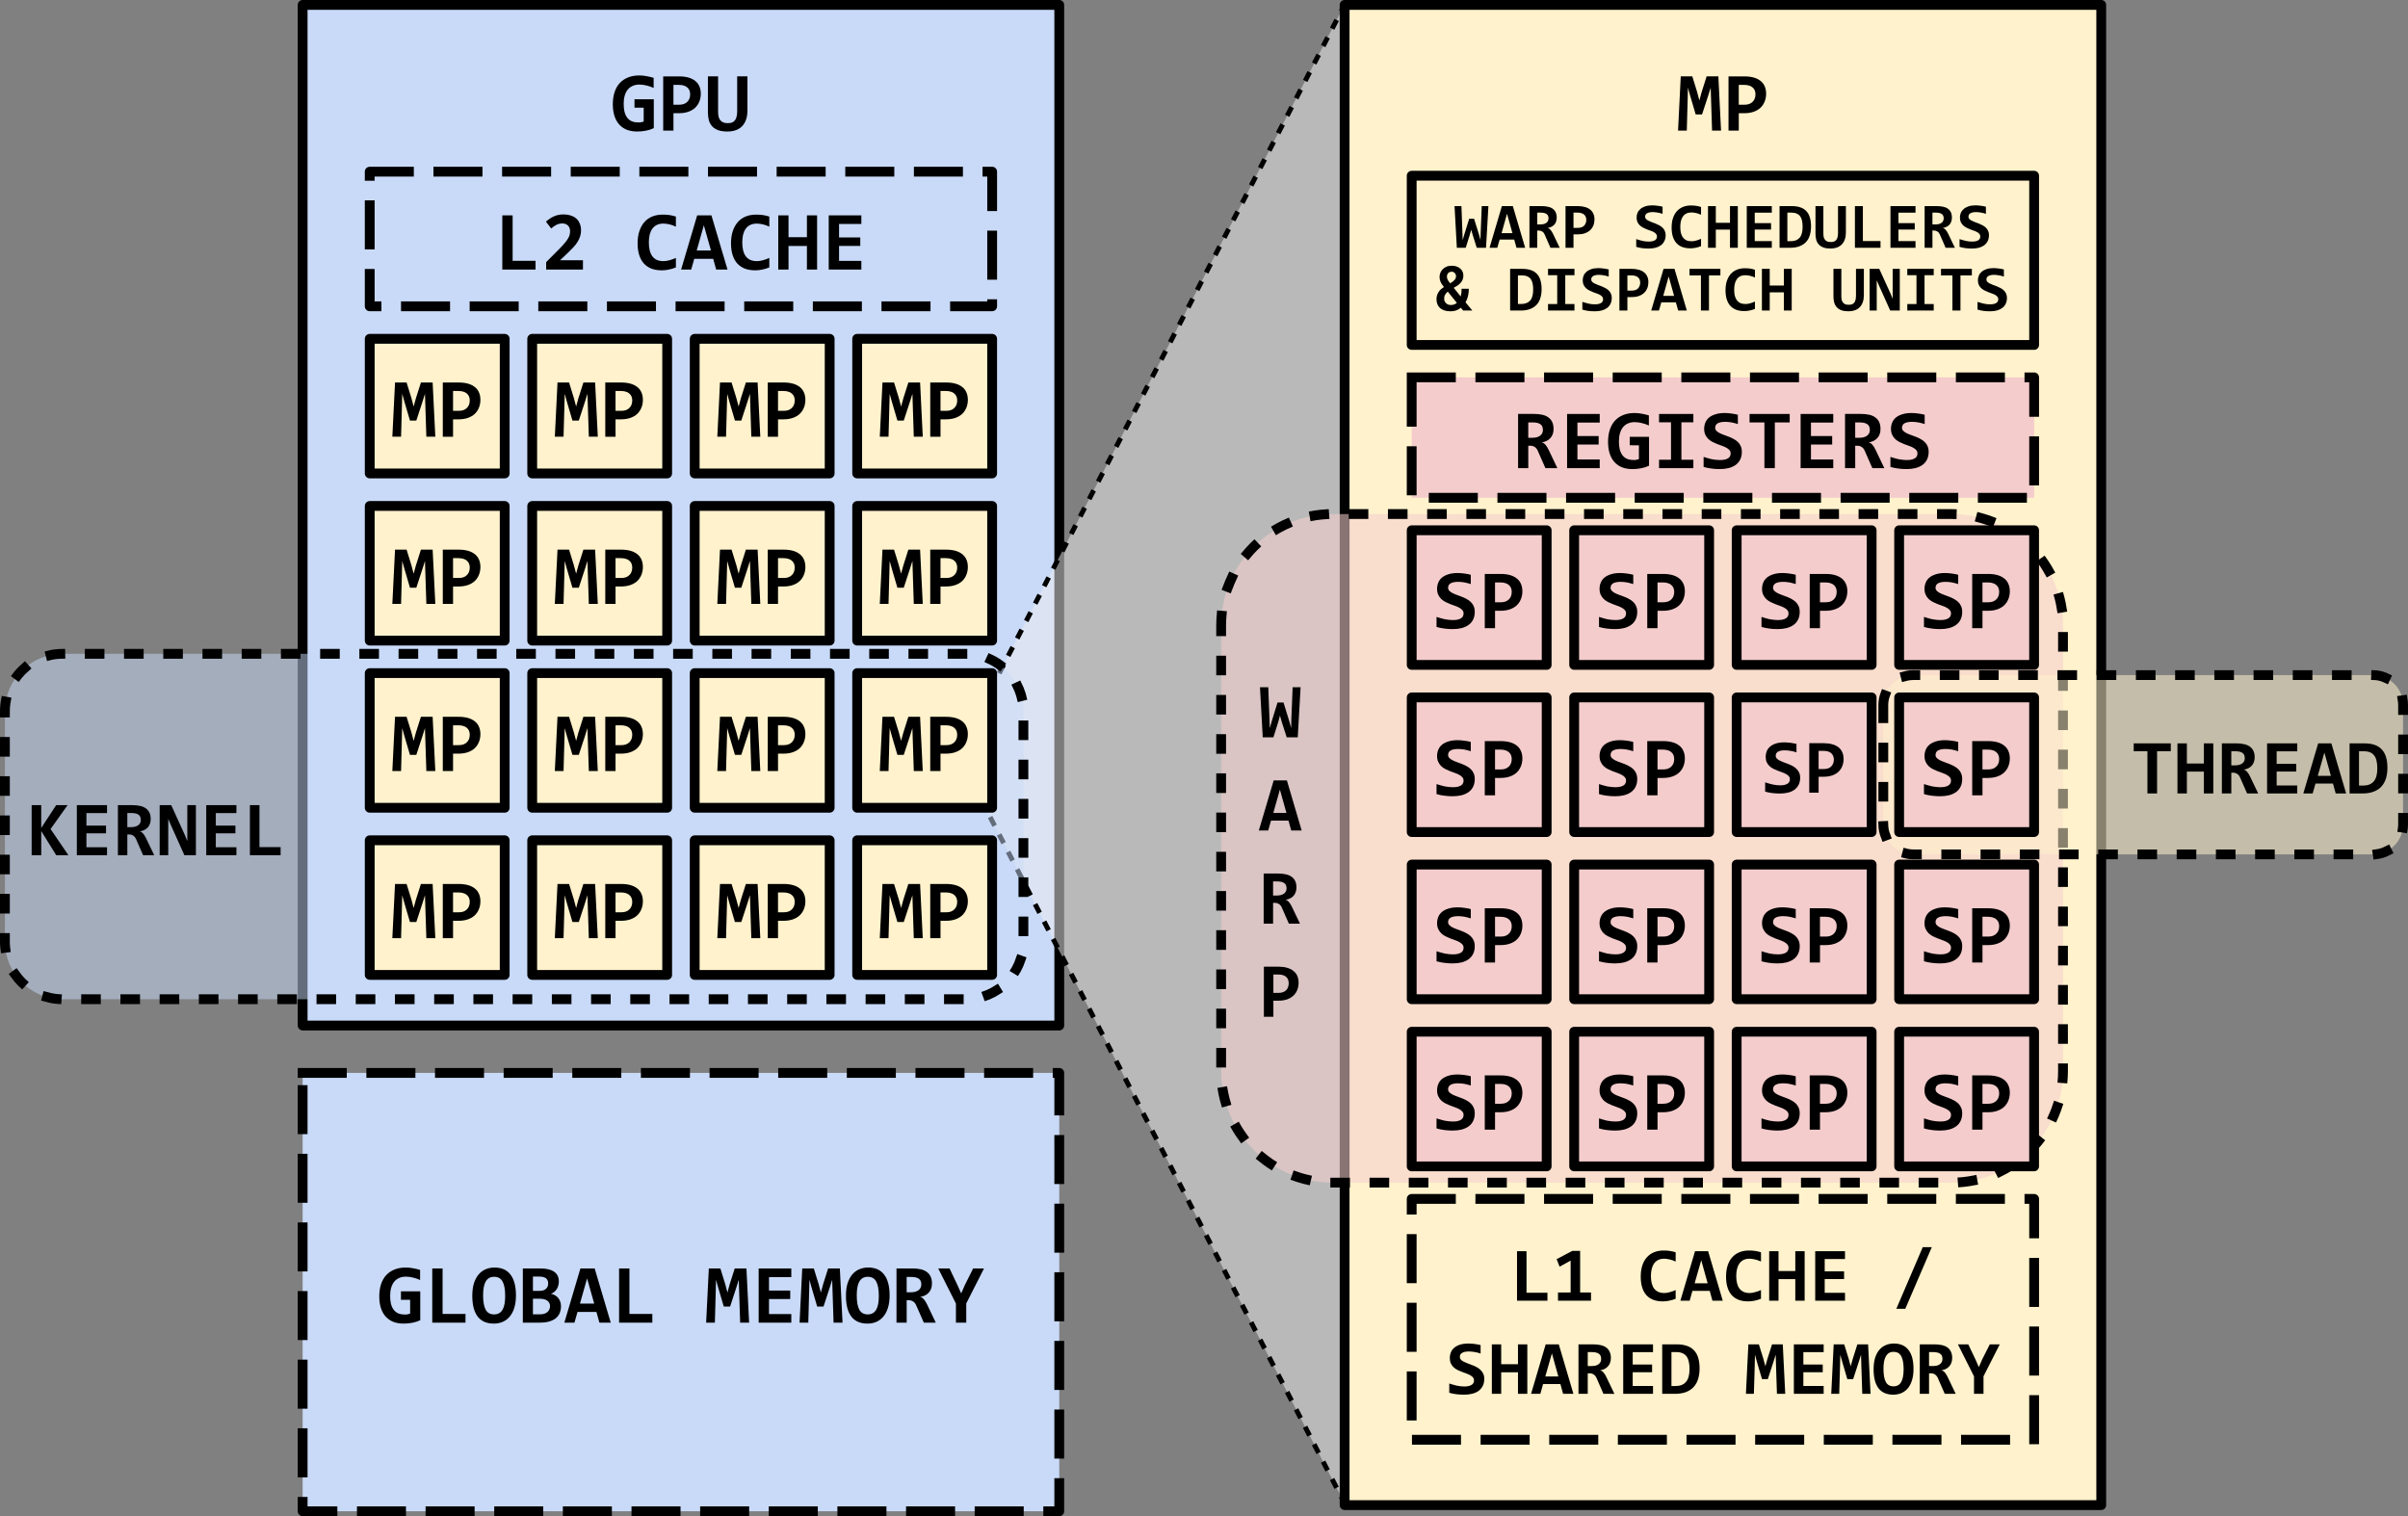 <?xml version="1.0" encoding="UTF-8" standalone="no"?>
<svg
   version="1.1"
   viewBox="0 0 491.167 309.274"
   fill="none"
   stroke="none"
   stroke-linecap="square"
   stroke-miterlimit="10"
   id="svg189"
   sodipodi:docname="gpu_proc_overview.svg"
   inkscape:version="1.3.2 (091e20ef0f, 2023-11-25)"
   width="491.167"
   height="309.274"
   xmlns:inkscape="http://www.inkscape.org/namespaces/inkscape"
   xmlns:sodipodi="http://sodipodi.sourceforge.net/DTD/sodipodi-0.dtd"
   xmlns="http://www.w3.org/2000/svg"
   xmlns:svg="http://www.w3.org/2000/svg">
  <rect x="0" y="0" width="491.167" height="309.274" fill="#808080" stroke="none"/>
  <defs
     id="defs189" />
  <sodipodi:namedview
     id="namedview189"
     pagecolor="#ffffff"
     bordercolor="#000000"
     borderopacity="0.25"
     inkscape:showpageshadow="2"
     inkscape:pageopacity="0.0"
     inkscape:pagecheckerboard="0"
     inkscape:deskcolor="#d1d1d1"
     inkscape:zoom="1.1639691"
     inkscape:cx="228.09885"
     inkscape:cy="224.66233"
     inkscape:window-width="1265"
     inkscape:window-height="1391"
     inkscape:window-x="0"
     inkscape:window-y="0"
     inkscape:window-maximized="0"
     inkscape:current-layer="g189" />
  <clipPath
     id="p.0">
    <path
       d="M 0,0 H 912.459 V 322.333 H 0 Z"
       clip-rule="nonzero"
       id="path1" />
  </clipPath>
  <g
     clip-path="url(#p.0)"
     id="g189"
     transform="translate(-411.161,-5.191)">
    <path
       fill="#c9daf8"
       d="M 472.892,6.191 H 627.223 V 214.38 H 472.892 Z"
       fill-rule="evenodd"
       id="path5" />
    <path
       stroke="#000000"
       stroke-width="2"
       stroke-linejoin="round"
       stroke-linecap="butt"
       d="M 472.892,6.191 H 627.223 V 214.38 H 472.892 Z"
       fill-rule="evenodd"
       id="path6" />
    <path
       fill="#000000"
       d="m 540.58,27.159 v -1.719 h 3.938 v 5.891 q -0.766,0.359 -1.594,0.516 -0.828,0.172 -1.797,0.172 -1.156,0 -2.078,-0.344 -0.906,-0.359 -1.562,-1.062 -0.641,-0.703 -0.984,-1.734 -0.344,-1.047 -0.344,-2.422 0,-1.375 0.359,-2.469 0.359,-1.094 1.047,-1.844 0.703,-0.766 1.703,-1.156 1,-0.406 2.281,-0.406 0.766,0 1.484,0.141 0.734,0.125 1.453,0.344 v 2.062 q -0.625,-0.297 -1.391,-0.484 -0.75,-0.203 -1.531,-0.203 -0.766,0 -1.375,0.281 -0.594,0.266 -1,0.766 -0.391,0.5 -0.609,1.234 -0.203,0.719 -0.203,1.641 0,0.875 0.156,1.578 0.172,0.703 0.531,1.203 0.359,0.5 0.922,0.766 0.562,0.25 1.375,0.25 0.203,0 0.344,0 0.141,-0.016 0.266,-0.047 0.141,-0.031 0.25,-0.062 0.109,-0.031 0.234,-0.078 v -2.812 z m 13.527,-2.859 q 0,0.859 -0.297,1.594 -0.281,0.719 -0.844,1.266 -0.562,0.531 -1.406,0.828 -0.844,0.297 -1.969,0.297 h -1.062 v 3.547 h -2.094 v -11.062 h 3.234 q 1.078,0 1.906,0.234 0.828,0.234 1.391,0.688 0.562,0.438 0.844,1.094 0.297,0.656 0.297,1.516 z m -2.172,0.141 q 0,-0.438 -0.141,-0.797 -0.141,-0.359 -0.438,-0.609 -0.281,-0.266 -0.719,-0.391 -0.422,-0.141 -1.016,-0.141 h -1.094 v 4.047 h 1.172 q 0.531,0 0.938,-0.141 0.422,-0.156 0.703,-0.438 0.297,-0.281 0.438,-0.656 0.156,-0.391 0.156,-0.875 z m 11.683,3.328 q 0,1.047 -0.297,1.859 -0.281,0.797 -0.812,1.328 -0.516,0.531 -1.281,0.797 -0.766,0.266 -1.703,0.266 -1.078,0 -1.844,-0.266 -0.75,-0.266 -1.234,-0.766 -0.469,-0.516 -0.688,-1.234 -0.203,-0.734 -0.203,-1.641 v -7.344 h 2.078 v 7.219 q 0,0.547 0.094,0.984 0.109,0.438 0.344,0.734 0.25,0.297 0.609,0.453 0.359,0.156 0.906,0.156 0.516,0 0.875,-0.125 0.359,-0.141 0.594,-0.438 0.234,-0.297 0.344,-0.75 0.125,-0.453 0.125,-1.109 v -7.125 h 2.094 z"
       fill-rule="nonzero"
       id="path7" />
    <path
       fill="#fff2cc"
       d="m 486.577,74.302 h 27.528 v 27.465 H 486.577 Z"
       fill-rule="evenodd"
       id="path8" />
    <path
       stroke="#000000"
       stroke-width="2"
       stroke-linejoin="round"
       stroke-linecap="butt"
       d="m 486.577,74.302 h 27.528 v 27.465 H 486.577 Z"
       fill-rule="evenodd"
       id="path9" />
    <path
       fill="#000000"
       d="m 498.126,94.275 -0.203,-6.25 -0.078,-2.5 -0.531,1.688 -1.234,3.766 h -1.297 l -1.109,-3.766 -0.469,-1.688 -0.062,2.453 -0.172,6.297 h -1.781 l 0.547,-11.062 h 2.359 l 0.969,3.141 0.469,1.766 0.453,-1.656 1.031,-3.25 h 2.391 l 0.547,11.062 z m 11.027,-7.531 q 0,0.859 -0.297,1.594 -0.281,0.719 -0.844,1.266 -0.562,0.531 -1.406,0.828 -0.844,0.297 -1.969,0.297 h -1.062 v 3.547 h -2.094 v -11.062 h 3.234 q 1.078,0 1.906,0.234 0.828,0.234 1.391,0.688 0.562,0.438 0.844,1.094 0.297,0.656 0.297,1.516 z m -2.172,0.141 q 0,-0.438 -0.141,-0.797 -0.141,-0.359 -0.438,-0.609 -0.281,-0.266 -0.719,-0.391 -0.422,-0.141 -1.016,-0.141 h -1.094 v 4.047 h 1.172 q 0.531,0 0.938,-0.141 0.422,-0.156 0.703,-0.438 0.297,-0.281 0.438,-0.656 0.156,-0.391 0.156,-0.875 z"
       fill-rule="nonzero"
       id="path10" />
    <path
       fill="#fff2cc"
       d="m 519.718,74.302 h 27.528 v 27.465 H 519.718 Z"
       fill-rule="evenodd"
       id="path11" />
    <path
       stroke="#000000"
       stroke-width="2"
       stroke-linejoin="round"
       stroke-linecap="butt"
       d="m 519.718,74.302 h 27.528 v 27.465 H 519.718 Z"
       fill-rule="evenodd"
       id="path12" />
    <path
       fill="#000000"
       d="m 531.268,94.275 -0.203,-6.25 -0.078,-2.5 -0.531,1.688 -1.234,3.766 h -1.297 l -1.109,-3.766 -0.469,-1.688 -0.062,2.453 -0.172,6.297 h -1.781 l 0.547,-11.062 h 2.359 l 0.969,3.141 0.469,1.766 0.453,-1.656 1.031,-3.25 h 2.391 l 0.547,11.062 z m 11.027,-7.531 q 0,0.859 -0.297,1.594 -0.281,0.719 -0.844,1.266 -0.562,0.531 -1.406,0.828 -0.844,0.297 -1.969,0.297 h -1.062 v 3.547 h -2.094 v -11.062 h 3.234 q 1.078,0 1.906,0.234 0.828,0.234 1.391,0.688 0.562,0.438 0.844,1.094 0.297,0.656 0.297,1.516 z m -2.172,0.141 q 0,-0.438 -0.141,-0.797 -0.141,-0.359 -0.438,-0.609 -0.281,-0.266 -0.719,-0.391 -0.422,-0.141 -1.016,-0.141 h -1.094 v 4.047 h 1.172 q 0.531,0 0.938,-0.141 0.422,-0.156 0.703,-0.438 0.297,-0.281 0.438,-0.656 0.156,-0.391 0.156,-0.875 z"
       fill-rule="nonzero"
       id="path13" />
    <path
       fill="#eeeeee"
       fill-opacity="0.517"
       d="M 685.398,311.785 612.642,170.923 V 147.04 L 685.398,6.178 Z"
       fill-rule="evenodd"
       id="path14" />
    <path
       stroke="#000000"
       stroke-width="1"
       stroke-linejoin="round"
       stroke-linecap="butt"
       stroke-dasharray="1, 3"
       d="M 685.398,311.785 612.642,170.923 V 147.04 L 685.398,6.178 Z"
       fill-rule="evenodd"
       id="path15" />
    <path
       fill="#c9daf8"
       d="M 486.573,40.205 H 613.534 V 67.67 H 486.573 Z"
       fill-rule="evenodd"
       id="path16" />
    <path
       stroke="#000000"
       stroke-width="2"
       stroke-linejoin="round"
       stroke-linecap="butt"
       stroke-dasharray="8, 6"
       d="M 486.573,40.205 H 613.534 V 67.67 H 486.573 Z"
       fill-rule="evenodd"
       id="path17" />
    <path
       fill="#000000"
       d="m 513.617,60.177 v -11.062 h 2.109 v 9.281 h 4.672 v 1.781 z m 8.949,0 v -1.516 l 2.609,-2.625 q 0.734,-0.734 1.172,-1.266 0.453,-0.531 0.688,-0.953 0.25,-0.422 0.328,-0.766 0.078,-0.359 0.078,-0.75 0,-0.312 -0.109,-0.594 -0.094,-0.281 -0.297,-0.484 -0.188,-0.203 -0.484,-0.328 -0.297,-0.125 -0.672,-0.125 -0.656,0 -1.219,0.281 -0.562,0.281 -1.062,0.75 l -1.078,-1.391 q 0.719,-0.672 1.609,-1.078 0.906,-0.406 1.953,-0.406 0.812,0 1.469,0.219 0.672,0.203 1.141,0.609 0.469,0.406 0.719,1.016 0.266,0.609 0.266,1.406 0,0.656 -0.188,1.234 -0.172,0.562 -0.516,1.109 -0.328,0.531 -0.828,1.078 -0.5,0.547 -1.125,1.141 l -1.609,1.531 h 4.656 v 1.906 z m 26.46,-0.438 q -0.734,0.297 -1.438,0.438 -0.688,0.156 -1.422,0.156 -1.203,0 -2.125,-0.344 -0.906,-0.359 -1.547,-1.047 -0.625,-0.703 -0.953,-1.734 -0.328,-1.031 -0.328,-2.391 0,-1.391 0.359,-2.469 0.359,-1.094 1.016,-1.844 0.656,-0.75 1.594,-1.141 0.953,-0.391 2.125,-0.391 0.391,0 0.719,0.016 0.344,0.016 0.656,0.062 0.328,0.047 0.656,0.125 0.328,0.062 0.688,0.188 v 2.062 q -0.719,-0.344 -1.375,-0.484 -0.656,-0.141 -1.188,-0.141 -0.781,0 -1.344,0.281 -0.562,0.281 -0.922,0.797 -0.359,0.516 -0.531,1.219 -0.156,0.703 -0.156,1.547 0,0.906 0.172,1.609 0.172,0.703 0.531,1.203 0.359,0.484 0.922,0.75 0.578,0.25 1.359,0.25 0.281,0 0.594,-0.047 0.328,-0.062 0.656,-0.141 0.344,-0.094 0.672,-0.219 0.328,-0.125 0.609,-0.25 z m 8.215,0.438 -0.609,-2.188 h -3.859 l -0.625,2.188 h -2.062 l 3.281,-11.062 h 2.906 l 3.281,11.062 z m -2.516,-9.031 -1.453,5.141 h 2.906 z m 13.355,8.594 q -0.734,0.297 -1.438,0.438 -0.688,0.156 -1.422,0.156 -1.203,0 -2.125,-0.344 -0.906,-0.359 -1.547,-1.047 -0.625,-0.703 -0.953,-1.734 -0.328,-1.031 -0.328,-2.391 0,-1.391 0.359,-2.469 0.359,-1.094 1.016,-1.844 0.656,-0.75 1.594,-1.141 0.953,-0.391 2.125,-0.391 0.391,0 0.719,0.016 0.344,0.016 0.656,0.062 0.328,0.047 0.656,0.125 0.328,0.062 0.688,0.188 v 2.062 q -0.719,-0.344 -1.375,-0.484 -0.656,-0.141 -1.188,-0.141 -0.781,0 -1.344,0.281 -0.562,0.281 -0.922,0.797 -0.359,0.516 -0.531,1.219 -0.156,0.703 -0.156,1.547 0,0.906 0.172,1.609 0.172,0.703 0.531,1.203 0.359,0.484 0.922,0.75 0.578,0.25 1.359,0.25 0.281,0 0.594,-0.047 0.328,-0.062 0.656,-0.141 0.344,-0.094 0.672,-0.219 0.328,-0.125 0.609,-0.25 z m 7.668,0.438 v -4.812 h -3.75 v 4.812 h -2.094 v -11.062 h 2.094 v 4.453 h 3.75 v -4.453 h 2.078 v 11.062 z m 4.449,0 v -11.062 h 6.656 v 1.766 h -4.547 v 2.75 h 4.328 v 1.719 h -4.328 v 3.062 h 4.547 v 1.766 z"
       fill-rule="nonzero"
       id="path18" />
    <path
       fill="#c9daf8"
       d="m 472.892,224.047 h 154.331 v 89.417 H 472.892 Z"
       fill-rule="evenodd"
       id="path19" />
    <path
       stroke="#000000"
       stroke-width="2"
       stroke-linejoin="round"
       stroke-linecap="butt"
       stroke-dasharray="8, 6"
       d="m 472.892,224.047 h 154.331 v 89.417 H 472.892 Z"
       fill-rule="evenodd"
       id="path20" />
    <path
       fill="#000000"
       d="m 492.944,270.324 v -1.719 h 3.938 v 5.891 q -0.766,0.359 -1.594,0.516 -0.828,0.172 -1.797,0.172 -1.156,0 -2.078,-0.344 -0.906,-0.359 -1.562,-1.062 -0.641,-0.703 -0.984,-1.734 -0.344,-1.047 -0.344,-2.422 0,-1.375 0.359,-2.469 0.359,-1.094 1.047,-1.844 0.703,-0.766 1.703,-1.156 1,-0.406 2.281,-0.406 0.766,0 1.484,0.141 0.734,0.125 1.453,0.344 v 2.062 q -0.625,-0.297 -1.391,-0.484 -0.75,-0.203 -1.531,-0.203 -0.766,0 -1.375,0.281 -0.594,0.266 -1,0.766 -0.391,0.5 -0.609,1.234 -0.203,0.719 -0.203,1.641 0,0.875 0.156,1.578 0.172,0.703 0.531,1.203 0.359,0.5 0.922,0.766 0.562,0.25 1.375,0.25 0.203,0 0.344,0 0.141,-0.016 0.266,-0.047 0.141,-0.031 0.25,-0.062 0.109,-0.031 0.234,-0.078 v -2.812 z m 6.386,4.672 v -11.062 h 2.109 v 9.281 h 4.672 v 1.781 z m 17.074,-5.578 q 0,1.516 -0.359,2.609 -0.344,1.078 -0.969,1.781 -0.609,0.703 -1.438,1.047 -0.812,0.328 -1.75,0.328 -2.188,0 -3.297,-1.438 -1.094,-1.453 -1.094,-4.219 0,-1.516 0.344,-2.594 0.359,-1.094 0.969,-1.797 0.609,-0.703 1.438,-1.047 0.828,-0.344 1.766,-0.344 2.188,0 3.281,1.453 1.109,1.453 1.109,4.219 z m -2.203,0.109 q 0,-1.969 -0.531,-2.922 -0.516,-0.969 -1.719,-0.969 -0.609,0 -1.031,0.25 -0.422,0.25 -0.703,0.734 -0.266,0.469 -0.391,1.188 -0.125,0.703 -0.125,1.609 0,1.969 0.531,2.938 0.531,0.953 1.719,0.953 0.594,0 1.016,-0.25 0.438,-0.25 0.703,-0.719 0.281,-0.484 0.406,-1.188 0.125,-0.719 0.125,-1.625 z m 3.605,5.469 v -11.062 h 3.562 q 1.891,0 2.828,0.672 0.953,0.656 0.953,1.984 0,0.422 -0.109,0.812 -0.094,0.391 -0.297,0.719 -0.203,0.328 -0.516,0.594 -0.297,0.25 -0.703,0.391 0.406,0.062 0.781,0.266 0.391,0.203 0.672,0.531 0.281,0.312 0.438,0.75 0.172,0.422 0.172,0.953 0,1.688 -1.141,2.547 -1.125,0.844 -3.266,0.844 z m 5.172,-8.031 q 0,-0.312 -0.109,-0.562 -0.094,-0.266 -0.312,-0.438 -0.219,-0.188 -0.578,-0.281 -0.344,-0.094 -0.844,-0.094 h -1.266 v 2.922 h 1.266 q 0.5,0 0.844,-0.109 0.359,-0.125 0.578,-0.344 0.234,-0.219 0.328,-0.5 0.094,-0.281 0.094,-0.594 z m -1.656,6.328 q 0.5,0 0.875,-0.125 0.375,-0.125 0.625,-0.344 0.266,-0.234 0.391,-0.531 0.141,-0.312 0.141,-0.656 0,-0.719 -0.547,-1.125 -0.531,-0.406 -1.641,-0.406 h -1.297 v 3.188 z m 12.105,1.703 -0.609,-2.188 h -3.859 l -0.625,2.188 h -2.062 l 3.281,-11.062 h 2.906 l 3.281,11.062 z m -2.516,-9.031 -1.453,5.141 h 2.906 z m 6.527,9.031 v -11.062 h 2.109 v 9.281 h 4.672 v 1.781 z m 24.695,0 -0.203,-6.25 -0.078,-2.5 -0.531,1.688 -1.234,3.766 h -1.297 l -1.109,-3.766 -0.469,-1.688 -0.062,2.453 -0.172,6.297 h -1.781 l 0.547,-11.062 h 2.359 l 0.969,3.141 0.469,1.766 0.453,-1.656 1.031,-3.25 h 2.391 l 0.547,11.062 z m 3.777,0 v -11.062 h 6.656 v 1.766 h -4.547 v 2.75 h 4.328 v 1.719 h -4.328 v 3.062 h 4.547 v 1.766 z m 15.277,0 -0.203,-6.25 -0.078,-2.5 -0.531,1.688 -1.234,3.766 h -1.297 l -1.109,-3.766 -0.469,-1.688 -0.062,2.453 -0.172,6.297 h -1.781 l 0.547,-11.062 h 2.359 l 0.969,3.141 0.469,1.766 0.453,-1.656 1.031,-3.25 h 2.391 l 0.547,11.062 z m 11.433,-5.578 q 0,1.516 -0.359,2.609 -0.344,1.078 -0.969,1.781 -0.609,0.703 -1.438,1.047 -0.812,0.328 -1.75,0.328 -2.188,0 -3.297,-1.438 -1.094,-1.453 -1.094,-4.219 0,-1.516 0.344,-2.594 0.359,-1.094 0.969,-1.797 0.609,-0.703 1.438,-1.047 0.828,-0.344 1.766,-0.344 2.188,0 3.281,1.453 1.109,1.453 1.109,4.219 z m -2.203,0.109 q 0,-1.969 -0.531,-2.922 -0.516,-0.969 -1.719,-0.969 -0.609,0 -1.031,0.25 -0.422,0.25 -0.703,0.734 -0.266,0.469 -0.391,1.188 -0.125,0.703 -0.125,1.609 0,1.969 0.531,2.938 0.531,0.953 1.719,0.953 0.594,0 1.016,-0.25 0.438,-0.25 0.703,-0.719 0.281,-0.484 0.406,-1.188 0.125,-0.719 0.125,-1.625 z m 9.183,5.469 -1.562,-3.547 q -0.219,-0.516 -0.609,-0.766 -0.391,-0.266 -0.922,-0.266 h -0.406 v 4.578 h -2.078 v -11.062 h 3.219 q 0.922,0 1.656,0.156 0.75,0.156 1.266,0.531 0.531,0.359 0.812,0.953 0.281,0.578 0.281,1.422 0,0.609 -0.172,1.078 -0.172,0.469 -0.5,0.812 -0.328,0.344 -0.766,0.562 -0.438,0.203 -0.969,0.297 0.406,0.078 0.734,0.453 0.344,0.375 0.688,1.094 l 1.766,3.703 z m -0.516,-7.797 q 0,-0.812 -0.516,-1.172 -0.516,-0.359 -1.547,-0.359 h -0.922 v 3.125 h 0.844 q 0.484,0 0.875,-0.094 0.391,-0.109 0.672,-0.312 0.281,-0.203 0.438,-0.5 0.156,-0.297 0.156,-0.688 z m 9.168,3.875 v 3.922 h -2.109 v -3.906 l -3.609,-7.156 h 2.312 l 1.625,3.422 0.75,1.672 0.75,-1.719 1.688,-3.375 h 2.219 z"
       fill-rule="nonzero"
       id="path21" />
    <path
       fill="#fff2cc"
       d="M 685.427,6.192 H 839.758 V 312.208 H 685.427 Z"
       fill-rule="evenodd"
       id="path22" />
    <path
       stroke="#000000"
       stroke-width="2"
       stroke-linejoin="round"
       stroke-linecap="butt"
       d="M 685.427,6.192 H 839.758 V 312.208 H 685.427 Z"
       fill-rule="evenodd"
       id="path23" />
    <path
       fill="#000000"
       d="m 760.378,31.832 -0.203,-6.25 -0.078,-2.5 -0.531,1.688 -1.234,3.766 h -1.297 l -1.109,-3.766 -0.469,-1.688 -0.062,2.453 -0.172,6.297 h -1.781 l 0.547,-11.062 h 2.359 l 0.969,3.141 0.469,1.766 0.453,-1.656 1.031,-3.25 h 2.391 l 0.547,11.062 z m 11.027,-7.531 q 0,0.859 -0.297,1.594 -0.281,0.719 -0.844,1.266 -0.562,0.531 -1.406,0.828 -0.844,0.297 -1.969,0.297 h -1.062 v 3.547 h -2.094 v -11.062 h 3.234 q 1.078,0 1.906,0.234 0.828,0.234 1.391,0.688 0.562,0.438 0.844,1.094 0.297,0.656 0.297,1.516 z m -2.172,0.141 q 0,-0.438 -0.141,-0.797 -0.141,-0.359 -0.438,-0.609 -0.281,-0.266 -0.719,-0.391 -0.422,-0.141 -1.016,-0.141 h -1.094 v 4.047 h 1.172 q 0.531,0 0.938,-0.141 0.422,-0.156 0.703,-0.438 0.297,-0.281 0.438,-0.656 0.156,-0.391 0.156,-0.875 z"
       fill-rule="nonzero"
       id="path24" />
    <path
       fill="#f4cccc"
       fill-opacity="0.562"
       d="m 660.241,132.779 v 0 c 0,-12.553 10.177,-22.73 22.73,-22.73 h 126.256 c 6.028,0 11.81,2.395 16.073,6.657 4.263,4.263 6.657,10.044 6.657,16.073 v 90.918 c 0,12.553 -10.177,22.73 -22.73,22.73 H 682.972 v 0 c -12.553,0 -22.73,-10.177 -22.73,-22.73 z"
       fill-rule="evenodd"
       id="path25" />
    <path
       stroke="#000000"
       stroke-width="2"
       stroke-linejoin="round"
       stroke-linecap="butt"
       stroke-dasharray="2, 6"
       d="m 660.241,132.779 v 0 c 0,-12.553 10.177,-22.73 22.73,-22.73 h 126.256 c 6.028,0 11.81,2.395 16.073,6.657 4.263,4.263 6.657,10.044 6.657,16.073 v 90.918 c 0,12.553 -10.177,22.73 -22.73,22.73 H 682.972 v 0 c -12.553,0 -22.73,-10.177 -22.73,-22.73 z"
       fill-rule="evenodd"
       id="path26" />
    <path
       fill="#000000"
       d="m 675.868,155.598 h -2.25 l -1.016,-3.156 -0.359,-1.281 -0.359,1.312 -0.984,3.125 h -2.172 l -0.562,-10.219 h 1.688 l 0.25,6.547 0.062,1.797 0.453,-1.594 1.125,-3.641 h 1.219 l 1.188,3.859 0.375,1.359 0.031,-1.594 0.266,-6.734 h 1.625 z"
       fill-rule="nonzero"
       id="path27" />
    <path
       fill="#000000"
       d="m 674.539,174.598 -0.562,-2.016 h -3.562 l -0.578,2.016 h -1.906 l 3.031,-10.219 h 2.688 l 3.016,10.219 z m -2.312,-8.344 -1.344,4.75 h 2.672 z"
       fill-rule="nonzero"
       id="path28" />
    <path
       fill="#000000"
       d="m 674.055,193.598 -1.438,-3.281 q -0.203,-0.469 -0.562,-0.703 -0.359,-0.25 -0.859,-0.25 h -0.359 v 4.234 h -1.922 v -10.219 h 2.969 q 0.844,0 1.531,0.156 0.688,0.141 1.172,0.484 0.484,0.328 0.75,0.875 0.266,0.531 0.266,1.312 0,0.562 -0.172,1 -0.156,0.438 -0.453,0.75 -0.297,0.312 -0.719,0.516 -0.406,0.188 -0.891,0.266 0.375,0.078 0.688,0.438 0.312,0.344 0.625,1 l 1.641,3.422 z m -0.469,-7.203 q 0,-0.75 -0.484,-1.078 -0.469,-0.328 -1.422,-0.328 h -0.844 v 2.875 h 0.781 q 0.438,0 0.797,-0.094 0.375,-0.094 0.625,-0.281 0.266,-0.188 0.406,-0.453 0.141,-0.281 0.141,-0.641 z"
       fill-rule="nonzero"
       id="path29" />
    <path
       fill="#000000"
       d="m 676.039,205.629 q 0,0.797 -0.266,1.484 -0.266,0.672 -0.797,1.172 -0.516,0.484 -1.297,0.766 -0.781,0.266 -1.812,0.266 h -0.969 v 3.281 h -1.938 v -10.219 h 2.984 q 1,0 1.75,0.219 0.766,0.219 1.281,0.641 0.531,0.406 0.797,1.016 0.266,0.594 0.266,1.375 z m -2.016,0.141 q 0,-0.406 -0.125,-0.734 -0.125,-0.344 -0.391,-0.578 -0.266,-0.234 -0.672,-0.359 -0.391,-0.125 -0.938,-0.125 h -1 v 3.75 h 1.062 q 0.5,0 0.875,-0.141 0.391,-0.141 0.656,-0.391 0.266,-0.266 0.391,-0.625 0.141,-0.359 0.141,-0.797 z"
       fill-rule="nonzero"
       id="path30" />
    <path
       fill="#f4cccc"
       d="m 699.112,113.355 h 27.528 v 27.465 h -27.528 z"
       fill-rule="evenodd"
       id="path31" />
    <path
       stroke="#000000"
       stroke-width="2"
       stroke-linejoin="round"
       stroke-linecap="butt"
       d="m 699.112,113.355 h 27.528 v 27.465 h -27.528 z"
       fill-rule="evenodd"
       id="path32" />
    <path
       fill="#000000"
       d="m 711.973,129.984 q 0,0.906 -0.328,1.578 -0.328,0.672 -0.938,1.109 -0.594,0.422 -1.422,0.641 -0.828,0.203 -1.812,0.203 -0.875,0 -1.688,-0.109 -0.812,-0.094 -1.609,-0.328 v -2.047 q 0.391,0.125 0.812,0.25 0.422,0.125 0.844,0.219 0.438,0.078 0.859,0.125 0.422,0.047 0.812,0.047 0.594,0 1,-0.094 0.422,-0.109 0.688,-0.281 0.266,-0.172 0.375,-0.422 0.125,-0.25 0.125,-0.547 0,-0.406 -0.234,-0.672 -0.234,-0.281 -0.609,-0.484 -0.375,-0.219 -0.875,-0.391 -0.484,-0.172 -0.984,-0.359 -0.5,-0.203 -0.984,-0.438 -0.484,-0.25 -0.875,-0.609 -0.375,-0.375 -0.609,-0.875 -0.234,-0.5 -0.234,-1.203 0,-0.656 0.234,-1.234 0.234,-0.594 0.734,-1.031 0.516,-0.438 1.312,-0.688 0.797,-0.266 1.922,-0.266 0.328,0 0.688,0.031 0.359,0.031 0.703,0.078 0.359,0.047 0.688,0.109 0.328,0.062 0.594,0.141 v 1.891 q -0.266,-0.094 -0.594,-0.172 -0.312,-0.094 -0.656,-0.156 -0.344,-0.062 -0.688,-0.094 -0.344,-0.031 -0.656,-0.031 -0.562,0 -0.938,0.094 -0.375,0.078 -0.625,0.234 -0.25,0.156 -0.359,0.391 -0.109,0.219 -0.109,0.5 0,0.344 0.234,0.594 0.234,0.25 0.609,0.453 0.391,0.203 0.875,0.375 0.484,0.172 1,0.375 0.516,0.188 1,0.453 0.484,0.25 0.875,0.609 0.391,0.359 0.609,0.859 0.234,0.5 0.234,1.172 z m 9.715,-4.188 q 0,0.859 -0.297,1.594 -0.281,0.719 -0.844,1.266 -0.562,0.531 -1.406,0.828 -0.844,0.297 -1.969,0.297 h -1.062 v 3.547 h -2.094 v -11.063 h 3.234 q 1.078,0 1.906,0.234 0.828,0.234 1.391,0.688 0.562,0.438 0.844,1.094 0.297,0.656 0.297,1.516 z m -2.172,0.141 q 0,-0.438 -0.141,-0.797 -0.141,-0.359 -0.438,-0.609 -0.281,-0.266 -0.719,-0.391 -0.422,-0.141 -1.016,-0.141 h -1.094 v 4.047 h 1.172 q 0.531,0 0.938,-0.141 0.422,-0.156 0.703,-0.438 0.297,-0.281 0.438,-0.656 0.156,-0.391 0.156,-0.875 z"
       fill-rule="nonzero"
       id="path33" />
    <path
       fill="#f4cccc"
       d="m 732.252,113.355 h 27.528 v 27.465 h -27.528 z"
       fill-rule="evenodd"
       id="path34" />
    <path
       stroke="#000000"
       stroke-width="2"
       stroke-linejoin="round"
       stroke-linecap="butt"
       d="m 732.252,113.355 h 27.528 v 27.465 h -27.528 z"
       fill-rule="evenodd"
       id="path35" />
    <path
       fill="#000000"
       d="m 745.114,129.984 q 0,0.906 -0.328,1.578 -0.328,0.672 -0.938,1.109 -0.594,0.422 -1.422,0.641 -0.828,0.203 -1.812,0.203 -0.875,0 -1.688,-0.109 -0.812,-0.094 -1.609,-0.328 v -2.047 q 0.391,0.125 0.812,0.25 0.422,0.125 0.844,0.219 0.438,0.078 0.859,0.125 0.422,0.047 0.812,0.047 0.594,0 1,-0.094 0.422,-0.109 0.688,-0.281 0.266,-0.172 0.375,-0.422 0.125,-0.25 0.125,-0.547 0,-0.406 -0.234,-0.672 -0.234,-0.281 -0.609,-0.484 -0.375,-0.219 -0.875,-0.391 -0.484,-0.172 -0.984,-0.359 -0.5,-0.203 -0.984,-0.438 -0.484,-0.25 -0.875,-0.609 -0.375,-0.375 -0.609,-0.875 -0.234,-0.5 -0.234,-1.203 0,-0.656 0.234,-1.234 0.234,-0.594 0.734,-1.031 0.516,-0.438 1.312,-0.688 0.797,-0.266 1.922,-0.266 0.328,0 0.688,0.031 0.359,0.031 0.703,0.078 0.359,0.047 0.688,0.109 0.328,0.062 0.594,0.141 v 1.891 q -0.266,-0.094 -0.594,-0.172 -0.312,-0.094 -0.656,-0.156 -0.344,-0.062 -0.688,-0.094 -0.344,-0.031 -0.656,-0.031 -0.562,0 -0.938,0.094 -0.375,0.078 -0.625,0.234 -0.25,0.156 -0.359,0.391 -0.109,0.219 -0.109,0.5 0,0.344 0.234,0.594 0.234,0.25 0.609,0.453 0.391,0.203 0.875,0.375 0.484,0.172 1,0.375 0.516,0.188 1,0.453 0.484,0.25 0.875,0.609 0.391,0.359 0.609,0.859 0.234,0.5 0.234,1.172 z m 9.715,-4.188 q 0,0.859 -0.297,1.594 -0.281,0.719 -0.844,1.266 -0.562,0.531 -1.406,0.828 -0.844,0.297 -1.969,0.297 h -1.062 v 3.547 h -2.094 v -11.063 h 3.234 q 1.078,0 1.906,0.234 0.828,0.234 1.391,0.688 0.562,0.438 0.844,1.094 0.297,0.656 0.297,1.516 z m -2.172,0.141 q 0,-0.438 -0.141,-0.797 -0.141,-0.359 -0.438,-0.609 -0.281,-0.266 -0.719,-0.391 -0.422,-0.141 -1.016,-0.141 h -1.094 v 4.047 h 1.172 q 0.531,0 0.938,-0.141 0.422,-0.156 0.703,-0.438 0.297,-0.281 0.438,-0.656 0.156,-0.391 0.156,-0.875 z"
       fill-rule="nonzero"
       id="path36" />
    <path
       fill="#f4cccc"
       d="m 699.11,147.452 h 27.528 v 27.465 H 699.11 Z"
       fill-rule="evenodd"
       id="path37" />
    <path
       stroke="#000000"
       stroke-width="2"
       stroke-linejoin="round"
       stroke-linecap="butt"
       d="m 699.11,147.452 h 27.528 v 27.465 H 699.11 Z"
       fill-rule="evenodd"
       id="path38" />
    <path
       fill="#000000"
       d="m 711.972,164.081 q 0,0.906 -0.328,1.578 -0.328,0.672 -0.938,1.109 -0.594,0.422 -1.422,0.641 -0.828,0.203 -1.812,0.203 -0.875,0 -1.688,-0.109 -0.812,-0.094 -1.609,-0.328 v -2.047 q 0.391,0.125 0.812,0.25 0.422,0.125 0.844,0.219 0.438,0.078 0.859,0.125 0.422,0.047 0.812,0.047 0.594,0 1,-0.094 0.422,-0.109 0.688,-0.281 0.266,-0.172 0.375,-0.422 0.125,-0.25 0.125,-0.547 0,-0.406 -0.234,-0.672 -0.234,-0.281 -0.609,-0.484 -0.375,-0.219 -0.875,-0.391 -0.484,-0.172 -0.984,-0.359 -0.5,-0.203 -0.984,-0.438 -0.484,-0.25 -0.875,-0.609 -0.375,-0.375 -0.609,-0.875 -0.234,-0.5 -0.234,-1.203 0,-0.656 0.234,-1.234 0.234,-0.594 0.734,-1.031 0.516,-0.438 1.312,-0.688 0.797,-0.266 1.922,-0.266 0.328,0 0.688,0.031 0.359,0.031 0.703,0.078 0.359,0.047 0.688,0.109 0.328,0.062 0.594,0.141 v 1.891 q -0.266,-0.094 -0.594,-0.172 -0.312,-0.094 -0.656,-0.156 -0.344,-0.062 -0.688,-0.094 -0.344,-0.031 -0.656,-0.031 -0.562,0 -0.938,0.094 -0.375,0.078 -0.625,0.234 -0.25,0.156 -0.359,0.391 -0.109,0.219 -0.109,0.5 0,0.344 0.234,0.594 0.234,0.25 0.609,0.453 0.391,0.203 0.875,0.375 0.484,0.172 1,0.375 0.516,0.188 1,0.453 0.484,0.25 0.875,0.609 0.391,0.359 0.609,0.859 0.234,0.5 0.234,1.172 z m 9.715,-4.188 q 0,0.859 -0.297,1.594 -0.281,0.719 -0.844,1.266 -0.562,0.531 -1.406,0.828 -0.844,0.297 -1.969,0.297 h -1.062 v 3.547 h -2.094 v -11.062 h 3.234 q 1.078,0 1.906,0.234 0.828,0.234 1.391,0.688 0.562,0.438 0.844,1.094 0.297,0.656 0.297,1.516 z m -2.172,0.141 q 0,-0.438 -0.141,-0.797 -0.141,-0.359 -0.438,-0.609 -0.281,-0.266 -0.719,-0.391 -0.422,-0.141 -1.016,-0.141 h -1.094 v 4.047 h 1.172 q 0.531,0 0.938,-0.141 0.422,-0.156 0.703,-0.438 0.297,-0.281 0.438,-0.656 0.156,-0.391 0.156,-0.875 z"
       fill-rule="nonzero"
       id="path39" />
    <path
       fill="#f4cccc"
       d="m 732.252,147.452 h 27.528 v 27.465 h -27.528 z"
       fill-rule="evenodd"
       id="path40" />
    <path
       stroke="#000000"
       stroke-width="2"
       stroke-linejoin="round"
       stroke-linecap="butt"
       d="m 732.252,147.452 h 27.528 v 27.465 h -27.528 z"
       fill-rule="evenodd"
       id="path41" />
    <path
       fill="#000000"
       d="m 745.114,164.081 q 0,0.906 -0.328,1.578 -0.328,0.672 -0.938,1.109 -0.594,0.422 -1.422,0.641 -0.828,0.203 -1.812,0.203 -0.875,0 -1.688,-0.109 -0.812,-0.094 -1.609,-0.328 v -2.047 q 0.391,0.125 0.812,0.25 0.422,0.125 0.844,0.219 0.438,0.078 0.859,0.125 0.422,0.047 0.812,0.047 0.594,0 1,-0.094 0.422,-0.109 0.688,-0.281 0.266,-0.172 0.375,-0.422 0.125,-0.25 0.125,-0.547 0,-0.406 -0.234,-0.672 -0.234,-0.281 -0.609,-0.484 -0.375,-0.219 -0.875,-0.391 -0.484,-0.172 -0.984,-0.359 -0.5,-0.203 -0.984,-0.438 -0.484,-0.25 -0.875,-0.609 -0.375,-0.375 -0.609,-0.875 -0.234,-0.5 -0.234,-1.203 0,-0.656 0.234,-1.234 0.234,-0.594 0.734,-1.031 0.516,-0.438 1.312,-0.688 0.797,-0.266 1.922,-0.266 0.328,0 0.688,0.031 0.359,0.031 0.703,0.078 0.359,0.047 0.688,0.109 0.328,0.062 0.594,0.141 v 1.891 q -0.266,-0.094 -0.594,-0.172 -0.312,-0.094 -0.656,-0.156 -0.344,-0.062 -0.688,-0.094 -0.344,-0.031 -0.656,-0.031 -0.562,0 -0.938,0.094 -0.375,0.078 -0.625,0.234 -0.25,0.156 -0.359,0.391 -0.109,0.219 -0.109,0.5 0,0.344 0.234,0.594 0.234,0.25 0.609,0.453 0.391,0.203 0.875,0.375 0.484,0.172 1,0.375 0.516,0.188 1,0.453 0.484,0.25 0.875,0.609 0.391,0.359 0.609,0.859 0.234,0.5 0.234,1.172 z m 9.715,-4.188 q 0,0.859 -0.297,1.594 -0.281,0.719 -0.844,1.266 -0.562,0.531 -1.406,0.828 -0.844,0.297 -1.969,0.297 h -1.062 v 3.547 h -2.094 v -11.062 h 3.234 q 1.078,0 1.906,0.234 0.828,0.234 1.391,0.688 0.562,0.438 0.844,1.094 0.297,0.656 0.297,1.516 z m -2.172,0.141 q 0,-0.438 -0.141,-0.797 -0.141,-0.359 -0.438,-0.609 -0.281,-0.266 -0.719,-0.391 -0.422,-0.141 -1.016,-0.141 h -1.094 v 4.047 h 1.172 q 0.531,0 0.938,-0.141 0.422,-0.156 0.703,-0.438 0.297,-0.281 0.438,-0.656 0.156,-0.391 0.156,-0.875 z"
       fill-rule="nonzero"
       id="path42" />
    <path
       fill="#fff2cc"
       fill-opacity="0.534"
       d="m 795.307,148.996 v 0 c 0,-3.366 2.729,-6.095 6.095,-6.095 h 93.827 c 1.616,0 3.167,0.642 4.31,1.785 1.143,1.143 1.785,2.693 1.785,4.31 v 24.378 c 0,3.366 -2.729,6.095 -6.095,6.095 h -93.827 c -3.366,0 -6.095,-2.729 -6.095,-6.095 z"
       fill-rule="evenodd"
       id="path43" />
    <path
       stroke="#000000"
       stroke-width="2"
       stroke-linejoin="round"
       stroke-linecap="butt"
       stroke-dasharray="2, 6"
       d="m 795.307,148.996 v 0 c 0,-3.366 2.729,-6.095 6.095,-6.095 h 93.827 c 1.616,0 3.167,0.642 4.31,1.785 1.143,1.143 1.785,2.693 1.785,4.31 v 24.378 c 0,3.366 -2.729,6.095 -6.095,6.095 h -93.827 c -3.366,0 -6.095,-2.729 -6.095,-6.095 z"
       fill-rule="evenodd"
       id="path44" />
    <path
       fill="#000000"
       d="m 851.147,158.436 v 8.609 h -1.969 v -8.609 h -2.797 v -1.609 h 7.562 v 1.609 z m 9.547,8.609 v -4.453 h -3.469 v 4.453 h -1.922 v -10.219 h 1.922 v 4.109 h 3.469 v -4.109 h 1.922 v 10.219 z m 8.812,0 -1.438,-3.281 q -0.203,-0.469 -0.562,-0.703 -0.359,-0.25 -0.859,-0.25 h -0.359 v 4.234 h -1.922 v -10.219 h 2.969 q 0.844,0 1.531,0.156 0.688,0.141 1.172,0.484 0.484,0.328 0.75,0.875 0.266,0.531 0.266,1.312 0,0.562 -0.172,1 -0.156,0.438 -0.453,0.75 -0.297,0.312 -0.719,0.516 -0.406,0.188 -0.891,0.266 0.375,0.078 0.688,0.438 0.312,0.344 0.625,1 l 1.641,3.422 z m -0.469,-7.203 q 0,-0.75 -0.484,-1.078 -0.469,-0.328 -1.422,-0.328 h -0.844 v 2.875 h 0.781 q 0.438,0 0.797,-0.094 0.375,-0.094 0.625,-0.281 0.266,-0.188 0.406,-0.453 0.141,-0.281 0.141,-0.641 z m 4.547,7.203 v -10.219 h 6.156 v 1.625 h -4.203 v 2.547 h 4 v 1.578 h -4 v 2.844 h 4.203 v 1.625 z m 14,0 -0.562,-2.016 h -3.562 l -0.578,2.016 h -1.906 l 3.031,-10.219 h 2.688 l 3.016,10.219 z m -2.312,-8.344 -1.344,4.75 h 2.672 z m 12.859,3.109 q 0,1.188 -0.297,2.156 -0.297,0.969 -0.922,1.656 -0.609,0.672 -1.578,1.047 -0.969,0.375 -2.328,0.375 h -2.594 v -10.219 h 3.031 q 1.172,0 2.047,0.297 0.875,0.297 1.453,0.906 0.594,0.609 0.891,1.547 0.297,0.938 0.297,2.234 z m -2.062,0.125 q 0,-0.828 -0.141,-1.469 -0.125,-0.656 -0.453,-1.109 -0.312,-0.453 -0.844,-0.688 -0.531,-0.234 -1.312,-0.234 h -0.984 v 7 h 0.844 q 1.422,0 2.156,-0.844 0.734,-0.844 0.734,-2.656 z"
       fill-rule="nonzero"
       id="path45" />
    <path
       fill="#f4cccc"
       d="m 765.395,113.355 h 27.528 V 140.82 H 765.395 Z"
       fill-rule="evenodd"
       id="path46" />
    <path
       stroke="#000000"
       stroke-width="2"
       stroke-linejoin="round"
       stroke-linecap="butt"
       d="m 765.395,113.355 h 27.528 V 140.82 H 765.395 Z"
       fill-rule="evenodd"
       id="path47" />
    <path
       fill="#000000"
       d="m 778.256,129.984 q 0,0.906 -0.328,1.578 -0.328,0.672 -0.938,1.109 -0.594,0.422 -1.422,0.641 -0.828,0.203 -1.812,0.203 -0.875,0 -1.688,-0.109 -0.812,-0.094 -1.609,-0.328 v -2.047 q 0.391,0.125 0.812,0.25 0.422,0.125 0.844,0.219 0.438,0.078 0.859,0.125 0.422,0.047 0.812,0.047 0.594,0 1,-0.094 0.422,-0.109 0.688,-0.281 0.266,-0.172 0.375,-0.422 0.125,-0.25 0.125,-0.547 0,-0.406 -0.234,-0.672 -0.234,-0.281 -0.609,-0.484 -0.375,-0.219 -0.875,-0.391 -0.484,-0.172 -0.984,-0.359 -0.5,-0.203 -0.984,-0.438 -0.484,-0.25 -0.875,-0.609 -0.375,-0.375 -0.609,-0.875 -0.234,-0.5 -0.234,-1.203 0,-0.656 0.234,-1.234 0.234,-0.594 0.734,-1.031 0.516,-0.438 1.312,-0.688 0.797,-0.266 1.922,-0.266 0.328,0 0.688,0.031 0.359,0.031 0.703,0.078 0.359,0.047 0.688,0.109 0.328,0.062 0.594,0.141 v 1.891 q -0.266,-0.094 -0.594,-0.172 -0.312,-0.094 -0.656,-0.156 -0.344,-0.062 -0.688,-0.094 -0.344,-0.031 -0.656,-0.031 -0.562,0 -0.938,0.094 -0.375,0.078 -0.625,0.234 -0.25,0.156 -0.359,0.391 -0.109,0.219 -0.109,0.5 0,0.344 0.234,0.594 0.234,0.25 0.609,0.453 0.391,0.203 0.875,0.375 0.484,0.172 1,0.375 0.516,0.188 1,0.453 0.484,0.25 0.875,0.609 0.391,0.359 0.609,0.859 0.234,0.5 0.234,1.172 z m 9.715,-4.188 q 0,0.859 -0.297,1.594 -0.281,0.719 -0.844,1.266 -0.562,0.531 -1.406,0.828 -0.844,0.297 -1.969,0.297 h -1.062 v 3.547 h -2.094 v -11.063 h 3.234 q 1.078,0 1.906,0.234 0.828,0.234 1.391,0.688 0.562,0.438 0.844,1.094 0.297,0.656 0.297,1.516 z m -2.172,0.141 q 0,-0.438 -0.141,-0.797 -0.141,-0.359 -0.438,-0.609 -0.281,-0.266 -0.719,-0.391 -0.422,-0.141 -1.016,-0.141 h -1.094 v 4.047 h 1.172 q 0.531,0 0.938,-0.141 0.422,-0.156 0.703,-0.438 0.297,-0.281 0.438,-0.656 0.156,-0.391 0.156,-0.875 z"
       fill-rule="nonzero"
       id="path48" />
    <path
       fill="#f4cccc"
       d="m 798.535,113.355 h 27.528 V 140.82 H 798.535 Z"
       fill-rule="evenodd"
       id="path49" />
    <path
       stroke="#000000"
       stroke-width="2"
       stroke-linejoin="round"
       stroke-linecap="butt"
       d="m 798.535,113.355 h 27.528 V 140.82 H 798.535 Z"
       fill-rule="evenodd"
       id="path50" />
    <path
       fill="#000000"
       d="m 811.396,129.984 q 0,0.906 -0.328,1.578 -0.328,0.672 -0.938,1.109 -0.594,0.422 -1.422,0.641 -0.828,0.203 -1.812,0.203 -0.875,0 -1.688,-0.109 -0.812,-0.094 -1.609,-0.328 v -2.047 q 0.391,0.125 0.812,0.25 0.422,0.125 0.844,0.219 0.438,0.078 0.859,0.125 0.422,0.047 0.812,0.047 0.594,0 1,-0.094 0.422,-0.109 0.688,-0.281 0.266,-0.172 0.375,-0.422 0.125,-0.25 0.125,-0.547 0,-0.406 -0.234,-0.672 -0.234,-0.281 -0.609,-0.484 -0.375,-0.219 -0.875,-0.391 -0.484,-0.172 -0.984,-0.359 -0.5,-0.203 -0.984,-0.438 -0.484,-0.25 -0.875,-0.609 -0.375,-0.375 -0.609,-0.875 -0.234,-0.5 -0.234,-1.203 0,-0.656 0.234,-1.234 0.234,-0.594 0.734,-1.031 0.516,-0.438 1.312,-0.688 0.797,-0.266 1.922,-0.266 0.328,0 0.688,0.031 0.359,0.031 0.703,0.078 0.359,0.047 0.688,0.109 0.328,0.062 0.594,0.141 v 1.891 q -0.266,-0.094 -0.594,-0.172 -0.312,-0.094 -0.656,-0.156 -0.344,-0.062 -0.688,-0.094 -0.344,-0.031 -0.656,-0.031 -0.562,0 -0.938,0.094 -0.375,0.078 -0.625,0.234 -0.25,0.156 -0.359,0.391 -0.109,0.219 -0.109,0.5 0,0.344 0.234,0.594 0.234,0.25 0.609,0.453 0.391,0.203 0.875,0.375 0.484,0.172 1,0.375 0.516,0.188 1,0.453 0.484,0.25 0.875,0.609 0.391,0.359 0.609,0.859 0.234,0.5 0.234,1.172 z m 9.715,-4.188 q 0,0.859 -0.297,1.594 -0.281,0.719 -0.844,1.266 -0.562,0.531 -1.406,0.828 -0.844,0.297 -1.969,0.297 h -1.062 v 3.547 h -2.094 v -11.063 h 3.234 q 1.078,0 1.906,0.234 0.828,0.234 1.391,0.688 0.562,0.438 0.844,1.094 0.297,0.656 0.297,1.516 z m -2.172,0.141 q 0,-0.438 -0.141,-0.797 -0.141,-0.359 -0.438,-0.609 -0.281,-0.266 -0.719,-0.391 -0.422,-0.141 -1.016,-0.141 h -1.094 v 4.047 h 1.172 q 0.531,0 0.938,-0.141 0.422,-0.156 0.703,-0.438 0.297,-0.281 0.438,-0.656 0.156,-0.391 0.156,-0.875 z"
       fill-rule="nonzero"
       id="path51" />
    <path
       fill="#f4cccc"
       d="m 765.393,147.452 h 27.528 v 27.465 h -27.528 z"
       fill-rule="evenodd"
       id="path52" />
    <path
       stroke="#000000"
       stroke-width="2"
       stroke-linejoin="round"
       stroke-linecap="butt"
       d="m 765.393,147.452 h 27.528 v 27.465 h -27.528 z"
       fill-rule="evenodd"
       id="path53" />
    <path
       fill="#000000"
       d="m 778.345,163.838 q 0,0.828 -0.312,1.438 -0.312,0.609 -0.859,1.016 -0.547,0.391 -1.312,0.578 -0.75,0.188 -1.641,0.188 -0.797,0 -1.547,-0.094 -0.734,-0.078 -1.469,-0.297 v -1.891 q 0.359,0.125 0.75,0.234 0.391,0.109 0.781,0.203 0.391,0.078 0.766,0.125 0.391,0.047 0.75,0.047 0.547,0 0.922,-0.094 0.375,-0.094 0.609,-0.25 0.25,-0.172 0.359,-0.391 0.109,-0.234 0.109,-0.5 0,-0.375 -0.219,-0.625 -0.203,-0.25 -0.562,-0.438 -0.344,-0.203 -0.797,-0.359 -0.438,-0.156 -0.891,-0.328 -0.453,-0.172 -0.906,-0.391 -0.438,-0.234 -0.797,-0.562 -0.344,-0.328 -0.562,-0.781 -0.203,-0.469 -0.203,-1.125 0,-0.594 0.219,-1.125 0.219,-0.531 0.672,-0.922 0.469,-0.406 1.188,-0.641 0.734,-0.234 1.766,-0.234 0.297,0 0.625,0.031 0.328,0.016 0.641,0.062 0.328,0.047 0.625,0.109 0.297,0.047 0.547,0.109 v 1.734 q -0.25,-0.094 -0.547,-0.172 -0.281,-0.078 -0.594,-0.125 -0.312,-0.062 -0.641,-0.094 -0.312,-0.031 -0.594,-0.031 -0.5,0 -0.859,0.078 -0.344,0.078 -0.578,0.234 -0.219,0.141 -0.328,0.344 -0.094,0.203 -0.094,0.469 0,0.312 0.219,0.547 0.219,0.219 0.562,0.406 0.359,0.172 0.797,0.344 0.453,0.156 0.906,0.344 0.469,0.172 0.906,0.406 0.453,0.234 0.797,0.562 0.359,0.328 0.578,0.781 0.219,0.453 0.219,1.078 z m 8.859,-3.844 q 0,0.797 -0.266,1.469 -0.25,0.656 -0.781,1.156 -0.516,0.484 -1.281,0.75 -0.766,0.266 -1.797,0.266 h -0.969 v 3.25 h -1.906 v -10.094 h 2.953 q 0.984,0 1.734,0.219 0.75,0.203 1.266,0.609 0.516,0.406 0.781,1.016 0.266,0.594 0.266,1.359 z m -1.984,0.141 q 0,-0.406 -0.141,-0.734 -0.125,-0.328 -0.391,-0.562 -0.25,-0.234 -0.641,-0.359 -0.391,-0.125 -0.938,-0.125 h -1 v 3.703 h 1.062 q 0.5,0 0.875,-0.125 0.375,-0.141 0.625,-0.391 0.266,-0.266 0.406,-0.609 0.141,-0.359 0.141,-0.797 z"
       fill-rule="nonzero"
       id="path54" />
    <path
       fill="#f4cccc"
       d="m 798.535,147.452 h 27.528 v 27.465 H 798.535 Z"
       fill-rule="evenodd"
       id="path55" />
    <path
       stroke="#000000"
       stroke-width="2"
       stroke-linejoin="round"
       stroke-linecap="butt"
       d="m 798.535,147.452 h 27.528 v 27.465 H 798.535 Z"
       fill-rule="evenodd"
       id="path56" />
    <path
       fill="#000000"
       d="m 811.396,164.081 q 0,0.906 -0.328,1.578 -0.328,0.672 -0.938,1.109 -0.594,0.422 -1.422,0.641 -0.828,0.203 -1.812,0.203 -0.875,0 -1.688,-0.109 -0.812,-0.094 -1.609,-0.328 v -2.047 q 0.391,0.125 0.812,0.25 0.422,0.125 0.844,0.219 0.438,0.078 0.859,0.125 0.422,0.047 0.812,0.047 0.594,0 1,-0.094 0.422,-0.109 0.688,-0.281 0.266,-0.172 0.375,-0.422 0.125,-0.25 0.125,-0.547 0,-0.406 -0.234,-0.672 -0.234,-0.281 -0.609,-0.484 -0.375,-0.219 -0.875,-0.391 -0.484,-0.172 -0.984,-0.359 -0.5,-0.203 -0.984,-0.438 -0.484,-0.25 -0.875,-0.609 -0.375,-0.375 -0.609,-0.875 -0.234,-0.5 -0.234,-1.203 0,-0.656 0.234,-1.234 0.234,-0.594 0.734,-1.031 0.516,-0.438 1.312,-0.688 0.797,-0.266 1.922,-0.266 0.328,0 0.688,0.031 0.359,0.031 0.703,0.078 0.359,0.047 0.688,0.109 0.328,0.062 0.594,0.141 v 1.891 q -0.266,-0.094 -0.594,-0.172 -0.312,-0.094 -0.656,-0.156 -0.344,-0.062 -0.688,-0.094 -0.344,-0.031 -0.656,-0.031 -0.562,0 -0.938,0.094 -0.375,0.078 -0.625,0.234 -0.25,0.156 -0.359,0.391 -0.109,0.219 -0.109,0.5 0,0.344 0.234,0.594 0.234,0.25 0.609,0.453 0.391,0.203 0.875,0.375 0.484,0.172 1,0.375 0.516,0.188 1,0.453 0.484,0.25 0.875,0.609 0.391,0.359 0.609,0.859 0.234,0.5 0.234,1.172 z m 9.715,-4.188 q 0,0.859 -0.297,1.594 -0.281,0.719 -0.844,1.266 -0.562,0.531 -1.406,0.828 -0.844,0.297 -1.969,0.297 h -1.062 v 3.547 h -2.094 v -11.062 h 3.234 q 1.078,0 1.906,0.234 0.828,0.234 1.391,0.688 0.562,0.438 0.844,1.094 0.297,0.656 0.297,1.516 z m -2.172,0.141 q 0,-0.438 -0.141,-0.797 -0.141,-0.359 -0.438,-0.609 -0.281,-0.266 -0.719,-0.391 -0.422,-0.141 -1.016,-0.141 h -1.094 v 4.047 h 1.172 q 0.531,0 0.938,-0.141 0.422,-0.156 0.703,-0.438 0.297,-0.281 0.438,-0.656 0.156,-0.391 0.156,-0.875 z"
       fill-rule="nonzero"
       id="path57" />
    <path
       fill="#f4cccc"
       d="m 699.112,181.549 h 27.528 v 27.465 h -27.528 z"
       fill-rule="evenodd"
       id="path58" />
    <path
       stroke="#000000"
       stroke-width="2"
       stroke-linejoin="round"
       stroke-linecap="butt"
       d="m 699.112,181.549 h 27.528 v 27.465 h -27.528 z"
       fill-rule="evenodd"
       id="path59" />
    <path
       fill="#000000"
       d="m 711.973,198.178 q 0,0.906 -0.328,1.578 -0.328,0.672 -0.938,1.109 -0.594,0.422 -1.422,0.641 -0.828,0.203 -1.812,0.203 -0.875,0 -1.688,-0.109 -0.812,-0.094 -1.609,-0.328 v -2.047 q 0.391,0.125 0.812,0.25 0.422,0.125 0.844,0.219 0.438,0.078 0.859,0.125 0.422,0.047 0.812,0.047 0.594,0 1,-0.094 0.422,-0.109 0.688,-0.281 0.266,-0.172 0.375,-0.422 0.125,-0.25 0.125,-0.547 0,-0.406 -0.234,-0.672 -0.234,-0.281 -0.609,-0.484 -0.375,-0.219 -0.875,-0.391 -0.484,-0.172 -0.984,-0.359 -0.5,-0.203 -0.984,-0.438 -0.484,-0.25 -0.875,-0.609 -0.375,-0.375 -0.609,-0.875 -0.234,-0.5 -0.234,-1.203 0,-0.656 0.234,-1.234 0.234,-0.594 0.734,-1.031 0.516,-0.438 1.312,-0.688 0.797,-0.266 1.922,-0.266 0.328,0 0.688,0.031 0.359,0.031 0.703,0.078 0.359,0.047 0.688,0.109 0.328,0.062 0.594,0.141 v 1.891 q -0.266,-0.094 -0.594,-0.172 -0.312,-0.094 -0.656,-0.156 -0.344,-0.062 -0.688,-0.094 -0.344,-0.031 -0.656,-0.031 -0.562,0 -0.938,0.094 -0.375,0.078 -0.625,0.234 -0.25,0.156 -0.359,0.391 -0.109,0.219 -0.109,0.5 0,0.344 0.234,0.594 0.234,0.25 0.609,0.453 0.391,0.203 0.875,0.375 0.484,0.172 1,0.375 0.516,0.188 1,0.453 0.484,0.25 0.875,0.609 0.391,0.359 0.609,0.859 0.234,0.5 0.234,1.172 z m 9.715,-4.188 q 0,0.859 -0.297,1.594 -0.281,0.719 -0.844,1.266 -0.562,0.531 -1.406,0.828 -0.844,0.297 -1.969,0.297 h -1.062 v 3.547 h -2.094 v -11.062 h 3.234 q 1.078,0 1.906,0.234 0.828,0.234 1.391,0.688 0.562,0.438 0.844,1.094 0.297,0.656 0.297,1.516 z m -2.172,0.141 q 0,-0.438 -0.141,-0.797 -0.141,-0.359 -0.438,-0.609 -0.281,-0.266 -0.719,-0.391 -0.422,-0.141 -1.016,-0.141 h -1.094 v 4.047 h 1.172 q 0.531,0 0.938,-0.141 0.422,-0.156 0.703,-0.438 0.297,-0.281 0.438,-0.656 0.156,-0.391 0.156,-0.875 z"
       fill-rule="nonzero"
       id="path60" />
    <path
       fill="#f4cccc"
       d="m 732.252,181.549 h 27.528 v 27.465 h -27.528 z"
       fill-rule="evenodd"
       id="path61" />
    <path
       stroke="#000000"
       stroke-width="2"
       stroke-linejoin="round"
       stroke-linecap="butt"
       d="m 732.252,181.549 h 27.528 v 27.465 h -27.528 z"
       fill-rule="evenodd"
       id="path62" />
    <path
       fill="#000000"
       d="m 745.114,198.178 q 0,0.906 -0.328,1.578 -0.328,0.672 -0.938,1.109 -0.594,0.422 -1.422,0.641 -0.828,0.203 -1.812,0.203 -0.875,0 -1.688,-0.109 -0.812,-0.094 -1.609,-0.328 v -2.047 q 0.391,0.125 0.812,0.25 0.422,0.125 0.844,0.219 0.438,0.078 0.859,0.125 0.422,0.047 0.812,0.047 0.594,0 1,-0.094 0.422,-0.109 0.688,-0.281 0.266,-0.172 0.375,-0.422 0.125,-0.25 0.125,-0.547 0,-0.406 -0.234,-0.672 -0.234,-0.281 -0.609,-0.484 -0.375,-0.219 -0.875,-0.391 -0.484,-0.172 -0.984,-0.359 -0.5,-0.203 -0.984,-0.438 -0.484,-0.25 -0.875,-0.609 -0.375,-0.375 -0.609,-0.875 -0.234,-0.5 -0.234,-1.203 0,-0.656 0.234,-1.234 0.234,-0.594 0.734,-1.031 0.516,-0.438 1.312,-0.688 0.797,-0.266 1.922,-0.266 0.328,0 0.688,0.031 0.359,0.031 0.703,0.078 0.359,0.047 0.688,0.109 0.328,0.062 0.594,0.141 v 1.891 q -0.266,-0.094 -0.594,-0.172 -0.312,-0.094 -0.656,-0.156 -0.344,-0.062 -0.688,-0.094 -0.344,-0.031 -0.656,-0.031 -0.562,0 -0.938,0.094 -0.375,0.078 -0.625,0.234 -0.25,0.156 -0.359,0.391 -0.109,0.219 -0.109,0.5 0,0.344 0.234,0.594 0.234,0.25 0.609,0.453 0.391,0.203 0.875,0.375 0.484,0.172 1,0.375 0.516,0.188 1,0.453 0.484,0.25 0.875,0.609 0.391,0.359 0.609,0.859 0.234,0.5 0.234,1.172 z m 9.715,-4.188 q 0,0.859 -0.297,1.594 -0.281,0.719 -0.844,1.266 -0.562,0.531 -1.406,0.828 -0.844,0.297 -1.969,0.297 h -1.062 v 3.547 h -2.094 v -11.062 h 3.234 q 1.078,0 1.906,0.234 0.828,0.234 1.391,0.688 0.562,0.438 0.844,1.094 0.297,0.656 0.297,1.516 z m -2.172,0.141 q 0,-0.438 -0.141,-0.797 -0.141,-0.359 -0.438,-0.609 -0.281,-0.266 -0.719,-0.391 -0.422,-0.141 -1.016,-0.141 h -1.094 v 4.047 h 1.172 q 0.531,0 0.938,-0.141 0.422,-0.156 0.703,-0.438 0.297,-0.281 0.438,-0.656 0.156,-0.391 0.156,-0.875 z"
       fill-rule="nonzero"
       id="path63" />
    <path
       fill="#f4cccc"
       d="m 699.11,215.647 h 27.528 v 27.465 H 699.11 Z"
       fill-rule="evenodd"
       id="path64" />
    <path
       stroke="#000000"
       stroke-width="2"
       stroke-linejoin="round"
       stroke-linecap="butt"
       d="m 699.11,215.647 h 27.528 v 27.465 H 699.11 Z"
       fill-rule="evenodd"
       id="path65" />
    <path
       fill="#000000"
       d="m 711.972,232.275 q 0,0.906 -0.328,1.578 -0.328,0.672 -0.938,1.109 -0.594,0.422 -1.422,0.641 -0.828,0.203 -1.812,0.203 -0.875,0 -1.688,-0.109 -0.812,-0.094 -1.609,-0.328 v -2.047 q 0.391,0.125 0.812,0.25 0.422,0.125 0.844,0.219 0.438,0.078 0.859,0.125 0.422,0.047 0.812,0.047 0.594,0 1,-0.094 0.422,-0.109 0.688,-0.281 0.266,-0.172 0.375,-0.422 0.125,-0.25 0.125,-0.547 0,-0.406 -0.234,-0.672 -0.234,-0.281 -0.609,-0.484 -0.375,-0.219 -0.875,-0.391 -0.484,-0.172 -0.984,-0.359 -0.5,-0.203 -0.984,-0.438 -0.484,-0.25 -0.875,-0.609 -0.375,-0.375 -0.609,-0.875 -0.234,-0.5 -0.234,-1.203 0,-0.656 0.234,-1.234 0.234,-0.594 0.734,-1.031 0.516,-0.438 1.312,-0.688 0.797,-0.266 1.922,-0.266 0.328,0 0.688,0.031 0.359,0.031 0.703,0.078 0.359,0.047 0.688,0.109 0.328,0.062 0.594,0.141 v 1.891 q -0.266,-0.094 -0.594,-0.172 -0.312,-0.094 -0.656,-0.156 -0.344,-0.062 -0.688,-0.094 -0.344,-0.031 -0.656,-0.031 -0.562,0 -0.938,0.094 -0.375,0.078 -0.625,0.234 -0.25,0.156 -0.359,0.391 -0.109,0.219 -0.109,0.5 0,0.344 0.234,0.594 0.234,0.25 0.609,0.453 0.391,0.203 0.875,0.375 0.484,0.172 1,0.375 0.516,0.188 1,0.453 0.484,0.25 0.875,0.609 0.391,0.359 0.609,0.859 0.234,0.5 0.234,1.172 z m 9.715,-4.188 q 0,0.859 -0.297,1.594 -0.281,0.719 -0.844,1.266 -0.562,0.531 -1.406,0.828 -0.844,0.297 -1.969,0.297 h -1.062 v 3.547 h -2.094 v -11.062 h 3.234 q 1.078,0 1.906,0.234 0.828,0.234 1.391,0.688 0.562,0.438 0.844,1.094 0.297,0.656 0.297,1.516 z m -2.172,0.141 q 0,-0.438 -0.141,-0.797 -0.141,-0.359 -0.438,-0.609 -0.281,-0.266 -0.719,-0.391 -0.422,-0.141 -1.016,-0.141 h -1.094 v 4.047 h 1.172 q 0.531,0 0.938,-0.141 0.422,-0.156 0.703,-0.438 0.297,-0.281 0.438,-0.656 0.156,-0.391 0.156,-0.875 z"
       fill-rule="nonzero"
       id="path66" />
    <path
       fill="#f4cccc"
       d="m 732.252,215.647 h 27.528 v 27.465 h -27.528 z"
       fill-rule="evenodd"
       id="path67" />
    <path
       stroke="#000000"
       stroke-width="2"
       stroke-linejoin="round"
       stroke-linecap="butt"
       d="m 732.252,215.647 h 27.528 v 27.465 h -27.528 z"
       fill-rule="evenodd"
       id="path68" />
    <path
       fill="#000000"
       d="m 745.114,232.275 q 0,0.906 -0.328,1.578 -0.328,0.672 -0.938,1.109 -0.594,0.422 -1.422,0.641 -0.828,0.203 -1.812,0.203 -0.875,0 -1.688,-0.109 -0.812,-0.094 -1.609,-0.328 v -2.047 q 0.391,0.125 0.812,0.25 0.422,0.125 0.844,0.219 0.438,0.078 0.859,0.125 0.422,0.047 0.812,0.047 0.594,0 1,-0.094 0.422,-0.109 0.688,-0.281 0.266,-0.172 0.375,-0.422 0.125,-0.25 0.125,-0.547 0,-0.406 -0.234,-0.672 -0.234,-0.281 -0.609,-0.484 -0.375,-0.219 -0.875,-0.391 -0.484,-0.172 -0.984,-0.359 -0.5,-0.203 -0.984,-0.438 -0.484,-0.25 -0.875,-0.609 -0.375,-0.375 -0.609,-0.875 -0.234,-0.5 -0.234,-1.203 0,-0.656 0.234,-1.234 0.234,-0.594 0.734,-1.031 0.516,-0.438 1.312,-0.688 0.797,-0.266 1.922,-0.266 0.328,0 0.688,0.031 0.359,0.031 0.703,0.078 0.359,0.047 0.688,0.109 0.328,0.062 0.594,0.141 v 1.891 q -0.266,-0.094 -0.594,-0.172 -0.312,-0.094 -0.656,-0.156 -0.344,-0.062 -0.688,-0.094 -0.344,-0.031 -0.656,-0.031 -0.562,0 -0.938,0.094 -0.375,0.078 -0.625,0.234 -0.25,0.156 -0.359,0.391 -0.109,0.219 -0.109,0.5 0,0.344 0.234,0.594 0.234,0.25 0.609,0.453 0.391,0.203 0.875,0.375 0.484,0.172 1,0.375 0.516,0.188 1,0.453 0.484,0.25 0.875,0.609 0.391,0.359 0.609,0.859 0.234,0.5 0.234,1.172 z m 9.715,-4.188 q 0,0.859 -0.297,1.594 -0.281,0.719 -0.844,1.266 -0.562,0.531 -1.406,0.828 -0.844,0.297 -1.969,0.297 h -1.062 v 3.547 h -2.094 v -11.062 h 3.234 q 1.078,0 1.906,0.234 0.828,0.234 1.391,0.688 0.562,0.438 0.844,1.094 0.297,0.656 0.297,1.516 z m -2.172,0.141 q 0,-0.438 -0.141,-0.797 -0.141,-0.359 -0.438,-0.609 -0.281,-0.266 -0.719,-0.391 -0.422,-0.141 -1.016,-0.141 h -1.094 v 4.047 h 1.172 q 0.531,0 0.938,-0.141 0.422,-0.156 0.703,-0.438 0.297,-0.281 0.438,-0.656 0.156,-0.391 0.156,-0.875 z"
       fill-rule="nonzero"
       id="path69" />
    <path
       fill="#f4cccc"
       d="m 765.395,181.549 h 27.528 v 27.465 H 765.395 Z"
       fill-rule="evenodd"
       id="path70" />
    <path
       stroke="#000000"
       stroke-width="2"
       stroke-linejoin="round"
       stroke-linecap="butt"
       d="m 765.395,181.549 h 27.528 v 27.465 H 765.395 Z"
       fill-rule="evenodd"
       id="path71" />
    <path
       fill="#000000"
       d="m 778.256,198.178 q 0,0.906 -0.328,1.578 -0.328,0.672 -0.938,1.109 -0.594,0.422 -1.422,0.641 -0.828,0.203 -1.812,0.203 -0.875,0 -1.688,-0.109 -0.812,-0.094 -1.609,-0.328 v -2.047 q 0.391,0.125 0.812,0.25 0.422,0.125 0.844,0.219 0.438,0.078 0.859,0.125 0.422,0.047 0.812,0.047 0.594,0 1,-0.094 0.422,-0.109 0.688,-0.281 0.266,-0.172 0.375,-0.422 0.125,-0.25 0.125,-0.547 0,-0.406 -0.234,-0.672 -0.234,-0.281 -0.609,-0.484 -0.375,-0.219 -0.875,-0.391 -0.484,-0.172 -0.984,-0.359 -0.5,-0.203 -0.984,-0.438 -0.484,-0.25 -0.875,-0.609 -0.375,-0.375 -0.609,-0.875 -0.234,-0.5 -0.234,-1.203 0,-0.656 0.234,-1.234 0.234,-0.594 0.734,-1.031 0.516,-0.438 1.312,-0.688 0.797,-0.266 1.922,-0.266 0.328,0 0.688,0.031 0.359,0.031 0.703,0.078 0.359,0.047 0.688,0.109 0.328,0.062 0.594,0.141 v 1.891 q -0.266,-0.094 -0.594,-0.172 -0.312,-0.094 -0.656,-0.156 -0.344,-0.062 -0.688,-0.094 -0.344,-0.031 -0.656,-0.031 -0.562,0 -0.938,0.094 -0.375,0.078 -0.625,0.234 -0.25,0.156 -0.359,0.391 -0.109,0.219 -0.109,0.5 0,0.344 0.234,0.594 0.234,0.25 0.609,0.453 0.391,0.203 0.875,0.375 0.484,0.172 1,0.375 0.516,0.188 1,0.453 0.484,0.25 0.875,0.609 0.391,0.359 0.609,0.859 0.234,0.5 0.234,1.172 z m 9.715,-4.188 q 0,0.859 -0.297,1.594 -0.281,0.719 -0.844,1.266 -0.562,0.531 -1.406,0.828 -0.844,0.297 -1.969,0.297 h -1.062 v 3.547 h -2.094 v -11.062 h 3.234 q 1.078,0 1.906,0.234 0.828,0.234 1.391,0.688 0.562,0.438 0.844,1.094 0.297,0.656 0.297,1.516 z m -2.172,0.141 q 0,-0.438 -0.141,-0.797 -0.141,-0.359 -0.438,-0.609 -0.281,-0.266 -0.719,-0.391 -0.422,-0.141 -1.016,-0.141 h -1.094 v 4.047 h 1.172 q 0.531,0 0.938,-0.141 0.422,-0.156 0.703,-0.438 0.297,-0.281 0.438,-0.656 0.156,-0.391 0.156,-0.875 z"
       fill-rule="nonzero"
       id="path72" />
    <path
       fill="#f4cccc"
       d="m 798.535,181.549 h 27.528 v 27.465 H 798.535 Z"
       fill-rule="evenodd"
       id="path73" />
    <path
       stroke="#000000"
       stroke-width="2"
       stroke-linejoin="round"
       stroke-linecap="butt"
       d="m 798.535,181.549 h 27.528 v 27.465 H 798.535 Z"
       fill-rule="evenodd"
       id="path74" />
    <path
       fill="#000000"
       d="m 811.396,198.178 q 0,0.906 -0.328,1.578 -0.328,0.672 -0.938,1.109 -0.594,0.422 -1.422,0.641 -0.828,0.203 -1.812,0.203 -0.875,0 -1.688,-0.109 -0.812,-0.094 -1.609,-0.328 v -2.047 q 0.391,0.125 0.812,0.25 0.422,0.125 0.844,0.219 0.438,0.078 0.859,0.125 0.422,0.047 0.812,0.047 0.594,0 1,-0.094 0.422,-0.109 0.688,-0.281 0.266,-0.172 0.375,-0.422 0.125,-0.25 0.125,-0.547 0,-0.406 -0.234,-0.672 -0.234,-0.281 -0.609,-0.484 -0.375,-0.219 -0.875,-0.391 -0.484,-0.172 -0.984,-0.359 -0.5,-0.203 -0.984,-0.438 -0.484,-0.25 -0.875,-0.609 -0.375,-0.375 -0.609,-0.875 -0.234,-0.5 -0.234,-1.203 0,-0.656 0.234,-1.234 0.234,-0.594 0.734,-1.031 0.516,-0.438 1.312,-0.688 0.797,-0.266 1.922,-0.266 0.328,0 0.688,0.031 0.359,0.031 0.703,0.078 0.359,0.047 0.688,0.109 0.328,0.062 0.594,0.141 v 1.891 q -0.266,-0.094 -0.594,-0.172 -0.312,-0.094 -0.656,-0.156 -0.344,-0.062 -0.688,-0.094 -0.344,-0.031 -0.656,-0.031 -0.562,0 -0.938,0.094 -0.375,0.078 -0.625,0.234 -0.25,0.156 -0.359,0.391 -0.109,0.219 -0.109,0.5 0,0.344 0.234,0.594 0.234,0.25 0.609,0.453 0.391,0.203 0.875,0.375 0.484,0.172 1,0.375 0.516,0.188 1,0.453 0.484,0.25 0.875,0.609 0.391,0.359 0.609,0.859 0.234,0.5 0.234,1.172 z m 9.715,-4.188 q 0,0.859 -0.297,1.594 -0.281,0.719 -0.844,1.266 -0.562,0.531 -1.406,0.828 -0.844,0.297 -1.969,0.297 h -1.062 v 3.547 h -2.094 v -11.062 h 3.234 q 1.078,0 1.906,0.234 0.828,0.234 1.391,0.688 0.562,0.438 0.844,1.094 0.297,0.656 0.297,1.516 z m -2.172,0.141 q 0,-0.438 -0.141,-0.797 -0.141,-0.359 -0.438,-0.609 -0.281,-0.266 -0.719,-0.391 -0.422,-0.141 -1.016,-0.141 h -1.094 v 4.047 h 1.172 q 0.531,0 0.938,-0.141 0.422,-0.156 0.703,-0.438 0.297,-0.281 0.438,-0.656 0.156,-0.391 0.156,-0.875 z"
       fill-rule="nonzero"
       id="path75" />
    <path
       fill="#f4cccc"
       d="m 765.393,215.647 h 27.528 v 27.465 h -27.528 z"
       fill-rule="evenodd"
       id="path76" />
    <path
       stroke="#000000"
       stroke-width="2"
       stroke-linejoin="round"
       stroke-linecap="butt"
       d="m 765.393,215.647 h 27.528 v 27.465 h -27.528 z"
       fill-rule="evenodd"
       id="path77" />
    <path
       fill="#000000"
       d="m 778.255,232.275 q 0,0.906 -0.328,1.578 -0.328,0.672 -0.938,1.109 -0.594,0.422 -1.422,0.641 -0.828,0.203 -1.812,0.203 -0.875,0 -1.688,-0.109 -0.812,-0.094 -1.609,-0.328 v -2.047 q 0.391,0.125 0.812,0.25 0.422,0.125 0.844,0.219 0.438,0.078 0.859,0.125 0.422,0.047 0.812,0.047 0.594,0 1,-0.094 0.422,-0.109 0.688,-0.281 0.266,-0.172 0.375,-0.422 0.125,-0.25 0.125,-0.547 0,-0.406 -0.234,-0.672 -0.234,-0.281 -0.609,-0.484 -0.375,-0.219 -0.875,-0.391 -0.484,-0.172 -0.984,-0.359 -0.5,-0.203 -0.984,-0.438 -0.484,-0.25 -0.875,-0.609 -0.375,-0.375 -0.609,-0.875 -0.234,-0.5 -0.234,-1.203 0,-0.656 0.234,-1.234 0.234,-0.594 0.734,-1.031 0.516,-0.438 1.312,-0.688 0.797,-0.266 1.922,-0.266 0.328,0 0.688,0.031 0.359,0.031 0.703,0.078 0.359,0.047 0.688,0.109 0.328,0.062 0.594,0.141 v 1.891 q -0.266,-0.094 -0.594,-0.172 -0.312,-0.094 -0.656,-0.156 -0.344,-0.062 -0.688,-0.094 -0.344,-0.031 -0.656,-0.031 -0.562,0 -0.938,0.094 -0.375,0.078 -0.625,0.234 -0.25,0.156 -0.359,0.391 -0.109,0.219 -0.109,0.5 0,0.344 0.234,0.594 0.234,0.25 0.609,0.453 0.391,0.203 0.875,0.375 0.484,0.172 1,0.375 0.516,0.188 1,0.453 0.484,0.25 0.875,0.609 0.391,0.359 0.609,0.859 0.234,0.5 0.234,1.172 z m 9.715,-4.188 q 0,0.859 -0.297,1.594 -0.281,0.719 -0.844,1.266 -0.562,0.531 -1.406,0.828 -0.844,0.297 -1.969,0.297 h -1.062 v 3.547 h -2.094 v -11.062 h 3.234 q 1.078,0 1.906,0.234 0.828,0.234 1.391,0.688 0.562,0.438 0.844,1.094 0.297,0.656 0.297,1.516 z m -2.172,0.141 q 0,-0.438 -0.141,-0.797 -0.141,-0.359 -0.438,-0.609 -0.281,-0.266 -0.719,-0.391 -0.422,-0.141 -1.016,-0.141 h -1.094 v 4.047 h 1.172 q 0.531,0 0.938,-0.141 0.422,-0.156 0.703,-0.438 0.297,-0.281 0.438,-0.656 0.156,-0.391 0.156,-0.875 z"
       fill-rule="nonzero"
       id="path78" />
    <path
       fill="#f4cccc"
       d="m 798.535,215.647 h 27.528 v 27.465 H 798.535 Z"
       fill-rule="evenodd"
       id="path79" />
    <path
       stroke="#000000"
       stroke-width="2"
       stroke-linejoin="round"
       stroke-linecap="butt"
       d="m 798.535,215.647 h 27.528 v 27.465 H 798.535 Z"
       fill-rule="evenodd"
       id="path80" />
    <path
       fill="#000000"
       d="m 811.396,232.275 q 0,0.906 -0.328,1.578 -0.328,0.672 -0.938,1.109 -0.594,0.422 -1.422,0.641 -0.828,0.203 -1.812,0.203 -0.875,0 -1.688,-0.109 -0.812,-0.094 -1.609,-0.328 v -2.047 q 0.391,0.125 0.812,0.25 0.422,0.125 0.844,0.219 0.438,0.078 0.859,0.125 0.422,0.047 0.812,0.047 0.594,0 1,-0.094 0.422,-0.109 0.688,-0.281 0.266,-0.172 0.375,-0.422 0.125,-0.25 0.125,-0.547 0,-0.406 -0.234,-0.672 -0.234,-0.281 -0.609,-0.484 -0.375,-0.219 -0.875,-0.391 -0.484,-0.172 -0.984,-0.359 -0.5,-0.203 -0.984,-0.438 -0.484,-0.25 -0.875,-0.609 -0.375,-0.375 -0.609,-0.875 -0.234,-0.5 -0.234,-1.203 0,-0.656 0.234,-1.234 0.234,-0.594 0.734,-1.031 0.516,-0.438 1.312,-0.688 0.797,-0.266 1.922,-0.266 0.328,0 0.688,0.031 0.359,0.031 0.703,0.078 0.359,0.047 0.688,0.109 0.328,0.062 0.594,0.141 v 1.891 q -0.266,-0.094 -0.594,-0.172 -0.312,-0.094 -0.656,-0.156 -0.344,-0.062 -0.688,-0.094 -0.344,-0.031 -0.656,-0.031 -0.562,0 -0.938,0.094 -0.375,0.078 -0.625,0.234 -0.25,0.156 -0.359,0.391 -0.109,0.219 -0.109,0.5 0,0.344 0.234,0.594 0.234,0.25 0.609,0.453 0.391,0.203 0.875,0.375 0.484,0.172 1,0.375 0.516,0.188 1,0.453 0.484,0.25 0.875,0.609 0.391,0.359 0.609,0.859 0.234,0.5 0.234,1.172 z m 9.715,-4.188 q 0,0.859 -0.297,1.594 -0.281,0.719 -0.844,1.266 -0.562,0.531 -1.406,0.828 -0.844,0.297 -1.969,0.297 h -1.062 v 3.547 h -2.094 v -11.062 h 3.234 q 1.078,0 1.906,0.234 0.828,0.234 1.391,0.688 0.562,0.438 0.844,1.094 0.297,0.656 0.297,1.516 z m -2.172,0.141 q 0,-0.438 -0.141,-0.797 -0.141,-0.359 -0.438,-0.609 -0.281,-0.266 -0.719,-0.391 -0.422,-0.141 -1.016,-0.141 h -1.094 v 4.047 h 1.172 q 0.531,0 0.938,-0.141 0.422,-0.156 0.703,-0.438 0.297,-0.281 0.438,-0.656 0.156,-0.391 0.156,-0.875 z"
       fill-rule="nonzero"
       id="path81" />
    <path
       fill="#fff2cc"
       d="m 699.108,249.744 h 126.961 v 49.134 H 699.108 Z"
       fill-rule="evenodd"
       id="path82" />
    <path
       stroke="#000000"
       stroke-width="2"
       stroke-linejoin="round"
       stroke-linecap="butt"
       stroke-dasharray="8, 6"
       d="m 699.108,249.744 h 126.961 v 49.134 H 699.108 Z"
       fill-rule="evenodd"
       id="path83" />
    <path
       fill="#000000"
       d="m 720.592,270.51 v -10.094 h 1.938 v 8.469 h 4.266 v 1.625 z m 8.359,0 v -1.672 h 2.578 v -6.5 l -2.25,1.234 -0.609,-1.531 3.203,-1.688 h 1.594 v 8.484 h 2.219 v 1.672 z m 23.998,-0.391 q -0.672,0.266 -1.312,0.391 -0.625,0.141 -1.312,0.141 -1.078,0 -1.922,-0.312 -0.844,-0.328 -1.422,-0.953 -0.562,-0.641 -0.859,-1.578 -0.297,-0.938 -0.297,-2.188 0,-1.281 0.312,-2.266 0.328,-1 0.922,-1.672 0.609,-0.688 1.469,-1.047 0.875,-0.359 1.938,-0.359 0.359,0 0.656,0.016 0.312,0.016 0.594,0.062 0.297,0.031 0.594,0.109 0.312,0.062 0.641,0.172 v 1.891 q -0.656,-0.312 -1.266,-0.438 -0.594,-0.141 -1.078,-0.141 -0.719,0 -1.234,0.266 -0.5,0.25 -0.828,0.719 -0.328,0.469 -0.484,1.125 -0.156,0.641 -0.156,1.406 0,0.812 0.156,1.469 0.156,0.641 0.484,1.094 0.344,0.438 0.859,0.688 0.516,0.234 1.234,0.234 0.25,0 0.547,-0.047 0.297,-0.062 0.594,-0.141 0.312,-0.078 0.609,-0.188 0.297,-0.125 0.562,-0.234 z m 7.499,0.391 -0.547,-2 h -3.531 l -0.562,2 h -1.891 l 2.984,-10.094 h 2.672 l 2.984,10.094 z m -2.281,-8.25 -1.344,4.703 h 2.656 z m 12.187,7.859 q -0.672,0.266 -1.312,0.391 -0.625,0.141 -1.312,0.141 -1.078,0 -1.922,-0.312 -0.844,-0.328 -1.422,-0.953 -0.562,-0.641 -0.859,-1.578 -0.297,-0.938 -0.297,-2.188 0,-1.281 0.312,-2.266 0.328,-1 0.922,-1.672 0.609,-0.688 1.469,-1.047 0.875,-0.359 1.938,-0.359 0.359,0 0.656,0.016 0.312,0.016 0.594,0.062 0.297,0.031 0.594,0.109 0.312,0.062 0.641,0.172 v 1.891 q -0.656,-0.312 -1.266,-0.438 -0.594,-0.141 -1.078,-0.141 -0.719,0 -1.234,0.266 -0.5,0.25 -0.828,0.719 -0.328,0.469 -0.484,1.125 -0.156,0.641 -0.156,1.406 0,0.812 0.156,1.469 0.156,0.641 0.484,1.094 0.344,0.438 0.859,0.688 0.516,0.234 1.234,0.234 0.25,0 0.547,-0.047 0.297,-0.062 0.594,-0.141 0.312,-0.078 0.609,-0.188 0.297,-0.125 0.562,-0.234 z m 6.999,0.391 v -4.391 h -3.422 v 4.391 h -1.906 v -10.094 h 1.906 v 4.047 h 3.422 v -4.047 h 1.906 v 10.094 z m 4.062,0 v -10.094 h 6.078 v 1.594 h -4.141 v 2.516 h 3.953 v 1.578 h -3.953 v 2.797 h 4.141 v 1.609 z m 18.374,1.656 h -1.828 l 5.391,-12.578 h 1.844 z"
       fill-rule="nonzero"
       id="path84" />
    <path
       fill="#000000"
       d="m 713.913,286.464 q 0,0.828 -0.312,1.438 -0.312,0.609 -0.859,1.016 -0.547,0.391 -1.312,0.578 -0.75,0.188 -1.641,0.188 -0.797,0 -1.547,-0.094 -0.734,-0.078 -1.469,-0.297 v -1.891 q 0.359,0.125 0.75,0.234 0.391,0.109 0.781,0.203 0.391,0.078 0.766,0.125 0.391,0.047 0.75,0.047 0.547,0 0.922,-0.094 0.375,-0.094 0.609,-0.25 0.25,-0.172 0.359,-0.391 0.109,-0.234 0.109,-0.5 0,-0.375 -0.219,-0.625 -0.203,-0.25 -0.562,-0.438 -0.344,-0.203 -0.797,-0.359 -0.438,-0.156 -0.891,-0.328 -0.453,-0.172 -0.906,-0.391 -0.438,-0.234 -0.797,-0.562 -0.344,-0.328 -0.562,-0.781 -0.203,-0.469 -0.203,-1.125 0,-0.594 0.219,-1.125 0.219,-0.531 0.672,-0.922 0.469,-0.406 1.188,-0.641 0.734,-0.234 1.766,-0.234 0.297,0 0.625,0.031 0.328,0.016 0.641,0.062 0.328,0.047 0.625,0.109 0.297,0.047 0.547,0.109 v 1.734 q -0.25,-0.094 -0.547,-0.172 -0.281,-0.078 -0.594,-0.125 -0.312,-0.062 -0.641,-0.094 -0.312,-0.031 -0.594,-0.031 -0.5,0 -0.859,0.078 -0.344,0.078 -0.578,0.234 -0.219,0.141 -0.328,0.344 -0.094,0.203 -0.094,0.469 0,0.312 0.219,0.547 0.219,0.219 0.562,0.406 0.359,0.172 0.797,0.344 0.453,0.156 0.906,0.344 0.469,0.172 0.906,0.406 0.453,0.234 0.797,0.562 0.359,0.328 0.578,0.781 0.219,0.453 0.219,1.078 z m 6.874,3.047 v -4.391 h -3.422 v 4.391 h -1.906 v -10.094 h 1.906 v 4.047 h 3.422 v -4.047 h 1.906 v 10.094 z m 9.202,0 -0.547,-2 h -3.531 l -0.562,2 h -1.891 l 2.984,-10.094 h 2.672 l 2.984,10.094 z m -2.281,-8.25 -1.344,4.703 h 2.656 z m 10.515,8.25 -1.422,-3.25 q -0.203,-0.453 -0.562,-0.688 -0.359,-0.25 -0.844,-0.25 h -0.375 v 4.188 h -1.891 v -10.094 h 2.938 q 0.844,0 1.516,0.141 0.688,0.141 1.156,0.469 0.484,0.328 0.734,0.875 0.266,0.531 0.266,1.297 0,0.562 -0.172,1 -0.156,0.422 -0.453,0.734 -0.281,0.312 -0.688,0.516 -0.406,0.188 -0.891,0.266 0.375,0.078 0.688,0.422 0.312,0.344 0.609,0.984 l 1.625,3.391 z m -0.469,-7.125 q 0,-0.75 -0.484,-1.062 -0.469,-0.328 -1.406,-0.328 h -0.844 v 2.844 h 0.781 q 0.438,0 0.797,-0.078 0.359,-0.094 0.609,-0.281 0.266,-0.188 0.406,-0.453 0.141,-0.281 0.141,-0.641 z m 4.499,7.125 v -10.094 h 6.078 v 1.594 h -4.141 v 2.516 h 3.953 v 1.578 h -3.953 v 2.797 h 4.141 v 1.609 z m 15.577,-5.172 q 0,1.172 -0.297,2.125 -0.281,0.953 -0.906,1.641 -0.609,0.672 -1.578,1.047 -0.953,0.359 -2.281,0.359 h -2.562 v -10.094 h 2.984 q 1.156,0 2.016,0.297 0.875,0.281 1.453,0.891 0.594,0.594 0.875,1.516 0.297,0.922 0.297,2.219 z m -2.047,0.125 q 0,-0.828 -0.141,-1.469 -0.125,-0.641 -0.438,-1.078 -0.312,-0.453 -0.844,-0.688 -0.516,-0.234 -1.297,-0.234 h -0.969 v 6.922 h 0.844 q 1.391,0 2.109,-0.828 0.734,-0.844 0.734,-2.625 z m 17.827,5.047 -0.188,-5.719 -0.062,-2.266 -0.484,1.531 -1.125,3.453 h -1.188 l -1.016,-3.453 -0.422,-1.531 -0.047,2.234 -0.172,5.75 h -1.625 l 0.5,-10.094 h 2.141 l 0.891,2.859 0.438,1.609 0.422,-1.516 0.938,-2.953 h 2.188 l 0.5,10.094 z m 3.452,0 v -10.094 h 6.078 v 1.594 h -4.141 v 2.516 h 3.953 v 1.578 h -3.953 v 2.797 h 4.141 v 1.609 z m 13.952,0 -0.188,-5.719 -0.062,-2.266 -0.484,1.531 -1.125,3.453 h -1.188 l -1.016,-3.453 -0.422,-1.531 -0.047,2.234 -0.172,5.75 h -1.625 l 0.5,-10.094 h 2.141 l 0.891,2.859 0.438,1.609 0.422,-1.516 0.938,-2.953 h 2.188 l 0.5,10.094 z m 10.452,-5.094 q 0,1.375 -0.328,2.375 -0.312,1 -0.875,1.641 -0.562,0.641 -1.328,0.953 -0.75,0.297 -1.594,0.297 -2,0 -3.016,-1.312 -1,-1.328 -1,-3.859 0,-1.375 0.312,-2.375 0.328,-1 0.891,-1.641 0.562,-0.641 1.312,-0.938 0.766,-0.312 1.609,-0.312 2,0 3,1.328 1.016,1.312 1.016,3.844 z m -2.016,0.094 q 0,-1.797 -0.484,-2.672 -0.469,-0.891 -1.578,-0.891 -0.547,0 -0.938,0.234 -0.375,0.234 -0.625,0.672 -0.25,0.438 -0.375,1.094 -0.109,0.641 -0.109,1.469 0,1.797 0.484,2.688 0.484,0.875 1.562,0.875 0.562,0 0.953,-0.234 0.391,-0.234 0.625,-0.672 0.25,-0.438 0.359,-1.078 0.125,-0.656 0.125,-1.484 z m 8.39,5 -1.422,-3.25 q -0.203,-0.453 -0.562,-0.688 -0.359,-0.25 -0.844,-0.25 h -0.375 v 4.188 h -1.891 v -10.094 h 2.938 q 0.844,0 1.516,0.141 0.688,0.141 1.156,0.469 0.484,0.328 0.734,0.875 0.266,0.531 0.266,1.297 0,0.562 -0.172,1 -0.156,0.422 -0.453,0.734 -0.281,0.312 -0.688,0.516 -0.406,0.188 -0.891,0.266 0.375,0.078 0.688,0.422 0.312,0.344 0.609,0.984 l 1.625,3.391 z m -0.469,-7.125 q 0,-0.75 -0.484,-1.062 -0.469,-0.328 -1.406,-0.328 h -0.844 v 2.844 h 0.781 q 0.438,0 0.797,-0.078 0.359,-0.094 0.609,-0.281 0.266,-0.188 0.406,-0.453 0.141,-0.281 0.141,-0.641 z m 8.374,3.547 v 3.578 h -1.938 v -3.562 l -3.281,-6.531 h 2.109 l 1.484,3.109 0.672,1.531 0.688,-1.578 1.547,-3.062 h 2.031 z"
       fill-rule="nonzero"
       id="path85" />
    <path
       fill="#f4cccc"
       d="m 699.108,82.166 h 126.961 v 24.567 H 699.108 Z"
       fill-rule="evenodd"
       id="path86" />
    <path
       stroke="#000000"
       stroke-width="2"
       stroke-linejoin="round"
       stroke-linecap="butt"
       stroke-dasharray="8, 6"
       d="m 699.108,82.166 h 126.961 v 24.567 H 699.108 Z"
       fill-rule="evenodd"
       id="path87" />
    <path
       fill="#000000"
       d="m 726.388,100.689 -1.562,-3.547 q -0.219,-0.516 -0.609,-0.766 -0.391,-0.266 -0.922,-0.266 h -0.406 v 4.578 h -2.078 v -11.062 h 3.219 q 0.922,0 1.656,0.156 0.75,0.156 1.266,0.531 0.531,0.359 0.812,0.953 0.281,0.578 0.281,1.422 0,0.609 -0.172,1.078 -0.172,0.469 -0.5,0.812 -0.328,0.344 -0.766,0.562 -0.438,0.203 -0.969,0.297 0.406,0.078 0.734,0.453 0.344,0.375 0.688,1.094 l 1.766,3.703 z m -0.516,-7.797 q 0,-0.812 -0.516,-1.172 -0.516,-0.359 -1.547,-0.359 h -0.922 v 3.125 h 0.844 q 0.484,0 0.875,-0.094 0.391,-0.109 0.672,-0.312 0.281,-0.203 0.438,-0.5 0.156,-0.297 0.156,-0.688 z m 4.933,7.797 v -11.062 h 6.656 v 1.766 h -4.547 v 2.75 h 4.328 v 1.719 h -4.328 v 3.062 h 4.547 v 1.766 z m 12.777,-4.672 v -1.719 h 3.938 v 5.891 q -0.766,0.359 -1.594,0.516 -0.828,0.172 -1.797,0.172 -1.156,0 -2.078,-0.344 -0.906,-0.359 -1.562,-1.062 -0.641,-0.703 -0.984,-1.734 -0.344,-1.047 -0.344,-2.422 0,-1.375 0.359,-2.469 0.359,-1.094 1.047,-1.844 0.703,-0.766 1.703,-1.156 1,-0.406 2.281,-0.406 0.766,0 1.484,0.141 0.734,0.125 1.453,0.344 v 2.062 q -0.625,-0.297 -1.391,-0.484 -0.75,-0.203 -1.531,-0.203 -0.766,0 -1.375,0.281 -0.594,0.266 -1,0.766 -0.391,0.5 -0.609,1.234 -0.203,0.719 -0.203,1.641 0,0.875 0.156,1.578 0.172,0.703 0.531,1.203 0.359,0.5 0.922,0.766 0.562,0.25 1.375,0.25 0.203,0 0.344,0 0.141,-0.016 0.266,-0.047 0.141,-0.031 0.25,-0.062 0.109,-0.031 0.234,-0.078 v -2.812 z m 5.98,-4.688 V 89.627 h 7 v 1.703 h -2.438 v 7.641 h 2.438 v 1.719 h -7 v -1.719 h 2.438 v -7.641 z m 16.886,6.016 q 0,0.906 -0.328,1.578 -0.328,0.672 -0.938,1.109 -0.594,0.422 -1.422,0.641 -0.828,0.203 -1.812,0.203 -0.875,0 -1.688,-0.109 -0.812,-0.094 -1.609,-0.328 v -2.047 q 0.391,0.125 0.812,0.25 0.422,0.125 0.844,0.219 0.438,0.078 0.859,0.125 0.422,0.047 0.812,0.047 0.594,0 1,-0.094 0.422,-0.109 0.688,-0.281 0.266,-0.172 0.375,-0.422 0.125,-0.25 0.125,-0.547 0,-0.406 -0.234,-0.672 -0.234,-0.281 -0.609,-0.484 -0.375,-0.219 -0.875,-0.391 -0.484,-0.172 -0.984,-0.359 -0.5,-0.203 -0.984,-0.438 -0.484,-0.25 -0.875,-0.609 -0.375,-0.375 -0.609,-0.875 -0.234,-0.5 -0.234,-1.203 0,-0.656 0.234,-1.234 0.234,-0.594 0.734,-1.031 0.516,-0.438 1.312,-0.688 0.797,-0.266 1.922,-0.266 0.328,0 0.688,0.031 0.359,0.031 0.703,0.078 0.359,0.047 0.688,0.109 0.328,0.062 0.594,0.141 v 1.891 q -0.266,-0.094 -0.594,-0.172 -0.312,-0.094 -0.656,-0.156 -0.344,-0.062 -0.688,-0.094 -0.344,-0.031 -0.656,-0.031 -0.562,0 -0.938,0.094 -0.375,0.078 -0.625,0.234 -0.25,0.156 -0.359,0.391 -0.109,0.219 -0.109,0.5 0,0.344 0.234,0.594 0.234,0.25 0.609,0.453 0.391,0.203 0.875,0.375 0.484,0.172 1,0.375 0.516,0.188 1,0.453 0.484,0.25 0.875,0.609 0.391,0.359 0.609,0.859 0.234,0.5 0.234,1.172 z m 6.73,-5.984 v 9.328 h -2.125 V 91.361 H 768.024 V 89.627 h 8.188 v 1.734 z m 5.261,9.328 v -11.062 h 6.656 v 1.766 h -4.547 v 2.75 h 4.328 v 1.719 h -4.328 v 3.062 h 4.547 v 1.766 z m 14.636,0 -1.562,-3.547 q -0.219,-0.516 -0.609,-0.766 -0.391,-0.266 -0.922,-0.266 h -0.406 v 4.578 h -2.078 v -11.062 h 3.219 q 0.922,0 1.656,0.156 0.75,0.156 1.266,0.531 0.531,0.359 0.812,0.953 0.281,0.578 0.281,1.422 0,0.609 -0.172,1.078 -0.172,0.469 -0.5,0.812 -0.328,0.344 -0.766,0.562 -0.438,0.203 -0.969,0.297 0.406,0.078 0.734,0.453 0.344,0.375 0.688,1.094 l 1.766,3.703 z m -0.516,-7.797 q 0,-0.812 -0.516,-1.172 -0.516,-0.359 -1.547,-0.359 h -0.922 v 3.125 h 0.844 q 0.484,0 0.875,-0.094 0.391,-0.109 0.672,-0.312 0.281,-0.203 0.438,-0.5 0.156,-0.297 0.156,-0.688 z m 11.996,4.453 q 0,0.906 -0.328,1.578 -0.328,0.672 -0.938,1.109 -0.594,0.422 -1.422,0.641 -0.828,0.203 -1.812,0.203 -0.875,0 -1.688,-0.109 -0.812,-0.094 -1.609,-0.328 v -2.047 q 0.391,0.125 0.812,0.25 0.422,0.125 0.844,0.219 0.438,0.078 0.859,0.125 0.422,0.047 0.812,0.047 0.594,0 1,-0.094 0.422,-0.109 0.688,-0.281 0.266,-0.172 0.375,-0.422 0.125,-0.25 0.125,-0.547 0,-0.406 -0.234,-0.672 -0.234,-0.281 -0.609,-0.484 -0.375,-0.219 -0.875,-0.391 -0.484,-0.172 -0.984,-0.359 -0.5,-0.203 -0.984,-0.438 -0.484,-0.25 -0.875,-0.609 -0.375,-0.375 -0.609,-0.875 -0.234,-0.5 -0.234,-1.203 0,-0.656 0.234,-1.234 0.234,-0.594 0.734,-1.031 0.516,-0.438 1.312,-0.688 0.797,-0.266 1.922,-0.266 0.328,0 0.688,0.031 0.359,0.031 0.703,0.078 0.359,0.047 0.688,0.109 0.328,0.062 0.594,0.141 v 1.891 q -0.266,-0.094 -0.594,-0.172 -0.312,-0.094 -0.656,-0.156 -0.344,-0.062 -0.688,-0.094 -0.344,-0.031 -0.656,-0.031 -0.562,0 -0.938,0.094 -0.375,0.078 -0.625,0.234 -0.25,0.156 -0.359,0.391 -0.109,0.219 -0.109,0.5 0,0.344 0.234,0.594 0.234,0.25 0.609,0.453 0.391,0.203 0.875,0.375 0.484,0.172 1,0.375 0.516,0.188 1,0.453 0.484,0.25 0.875,0.609 0.391,0.359 0.609,0.859 0.234,0.5 0.234,1.172 z"
       fill-rule="nonzero"
       id="path88" />
    <path
       fill="#fff2cc"
       d="M 699.108,41.035 H 826.068 V 75.554 H 699.108 Z"
       fill-rule="evenodd"
       id="path89" />
    <path
       stroke="#000000"
       stroke-width="2"
       stroke-linejoin="round"
       stroke-linecap="butt"
       d="M 699.108,41.035 H 826.068 V 75.554 H 699.108 Z"
       fill-rule="evenodd"
       id="path90" />
    <path
       fill="#000000"
       d="m 714.27,55.734 h -1.891 l -0.828,-2.625 -0.312,-1.062 -0.297,1.094 -0.812,2.594 h -1.812 l -0.469,-8.5 h 1.406 l 0.203,5.453 0.047,1.484 0.391,-1.328 0.938,-3.031 h 1 l 1,3.219 0.312,1.125 0.031,-1.328 0.219,-5.594 h 1.359 z m 6.218,0 -0.469,-1.672 h -2.969 l -0.484,1.672 h -1.578 l 2.516,-8.5 h 2.234 l 2.516,8.5 z m -1.938,-6.938 -1.109,3.953 h 2.219 z m 8.859,6.938 -1.188,-2.734 q -0.172,-0.391 -0.484,-0.578 -0.297,-0.203 -0.703,-0.203 h -0.312 v 3.516 h -1.594 v -8.5 h 2.469 q 0.703,0 1.281,0.125 0.578,0.109 0.969,0.391 0.406,0.281 0.625,0.734 0.219,0.438 0.219,1.094 0,0.469 -0.141,0.844 -0.125,0.359 -0.375,0.625 -0.25,0.25 -0.594,0.422 -0.344,0.156 -0.734,0.219 0.312,0.078 0.562,0.375 0.266,0.281 0.531,0.828 l 1.359,2.844 z m -0.391,-6 q 0,-0.625 -0.406,-0.891 -0.391,-0.281 -1.188,-0.281 h -0.703 v 2.406 h 0.656 q 0.375,0 0.672,-0.078 0.297,-0.078 0.516,-0.234 0.219,-0.156 0.328,-0.391 0.125,-0.234 0.125,-0.531 z m 9.375,0.203 q 0,0.656 -0.219,1.219 -0.219,0.562 -0.656,0.984 -0.438,0.406 -1.094,0.641 -0.641,0.219 -1.5,0.219 h -0.812 v 2.734 h -1.625 v -8.5 h 2.5 q 0.828,0 1.453,0.188 0.641,0.172 1.062,0.516 0.438,0.344 0.656,0.844 0.234,0.5 0.234,1.156 z m -1.672,0.109 q 0,-0.344 -0.109,-0.609 -0.109,-0.281 -0.328,-0.469 -0.219,-0.203 -0.562,-0.297 -0.328,-0.109 -0.781,-0.109 h -0.828 v 3.109 h 0.891 q 0.406,0 0.719,-0.109 0.328,-0.109 0.547,-0.328 0.219,-0.219 0.328,-0.516 0.125,-0.297 0.125,-0.672 z m 16.187,3.109 q 0,0.703 -0.266,1.219 -0.25,0.516 -0.719,0.859 -0.453,0.328 -1.094,0.5 -0.641,0.156 -1.391,0.156 -0.672,0 -1.297,-0.078 -0.625,-0.078 -1.234,-0.266 V 53.969 q 0.297,0.094 0.625,0.188 0.328,0.094 0.656,0.172 0.328,0.062 0.641,0.109 0.328,0.031 0.641,0.031 0.453,0 0.766,-0.078 0.328,-0.078 0.531,-0.219 0.203,-0.141 0.281,-0.328 0.094,-0.188 0.094,-0.406 0,-0.312 -0.188,-0.531 -0.172,-0.219 -0.469,-0.375 -0.281,-0.156 -0.656,-0.281 -0.375,-0.141 -0.766,-0.281 -0.375,-0.156 -0.75,-0.344 -0.375,-0.188 -0.672,-0.469 -0.297,-0.281 -0.484,-0.672 -0.172,-0.391 -0.172,-0.938 0,-0.5 0.188,-0.938 0.188,-0.453 0.578,-0.781 0.391,-0.344 1,-0.547 0.609,-0.203 1.469,-0.203 0.25,0 0.531,0.031 0.281,0.016 0.547,0.062 0.266,0.031 0.516,0.078 0.266,0.047 0.469,0.109 V 48.812 q -0.203,-0.078 -0.453,-0.141 -0.25,-0.062 -0.516,-0.109 -0.266,-0.047 -0.531,-0.078 -0.266,-0.031 -0.5,-0.031 -0.438,0 -0.734,0.078 -0.281,0.062 -0.469,0.188 -0.188,0.125 -0.281,0.297 -0.078,0.172 -0.078,0.391 0,0.266 0.172,0.453 0.188,0.188 0.484,0.344 0.297,0.156 0.672,0.297 0.375,0.125 0.766,0.281 0.391,0.156 0.766,0.359 0.375,0.188 0.672,0.469 0.297,0.266 0.469,0.656 0.188,0.375 0.188,0.891 z m 7.219,2.25 q -0.562,0.219 -1.094,0.328 -0.531,0.109 -1.109,0.109 -0.906,0 -1.625,-0.266 -0.703,-0.266 -1.188,-0.797 -0.484,-0.531 -0.734,-1.328 -0.25,-0.797 -0.25,-1.844 0,-1.062 0.266,-1.891 0.281,-0.844 0.781,-1.422 0.516,-0.578 1.234,-0.875 0.734,-0.312 1.641,-0.312 0.297,0 0.547,0.016 0.266,0.016 0.5,0.047 0.25,0.031 0.5,0.094 0.266,0.062 0.531,0.156 v 1.578 q -0.547,-0.25 -1.047,-0.359 -0.5,-0.109 -0.922,-0.109 -0.594,0 -1.031,0.219 -0.422,0.203 -0.703,0.609 -0.281,0.391 -0.406,0.938 -0.125,0.531 -0.125,1.188 0,0.688 0.125,1.234 0.141,0.547 0.422,0.922 0.281,0.375 0.703,0.578 0.438,0.188 1.047,0.188 0.203,0 0.453,-0.031 0.25,-0.047 0.5,-0.109 0.266,-0.078 0.516,-0.172 0.25,-0.094 0.469,-0.188 z m 5.906,0.328 v -3.703 h -2.891 v 3.703 h -1.594 v -8.5 h 1.594 v 3.406 h 2.891 v -3.406 h 1.594 v 8.5 z m 3.422,0 v -8.5 h 5.109 v 1.344 h -3.484 v 2.125 h 3.328 v 1.312 h -3.328 v 2.359 h 3.484 v 1.359 z m 13.109,-4.359 q 0,0.984 -0.25,1.797 -0.234,0.812 -0.766,1.375 -0.516,0.562 -1.328,0.875 -0.797,0.312 -1.922,0.312 h -2.156 v -8.5 h 2.516 q 0.969,0 1.703,0.25 0.734,0.234 1.219,0.75 0.5,0.5 0.734,1.281 0.25,0.781 0.25,1.859 z m -1.719,0.109 q 0,-0.703 -0.109,-1.234 -0.109,-0.547 -0.375,-0.922 -0.266,-0.375 -0.719,-0.562 -0.438,-0.203 -1.094,-0.203 h -0.812 v 5.828 h 0.703 q 1.188,0 1.797,-0.703 0.609,-0.703 0.609,-2.203 z m 8.828,1.125 q 0,0.812 -0.219,1.422 -0.219,0.609 -0.625,1.031 -0.406,0.406 -1,0.625 -0.578,0.203 -1.312,0.203 -0.812,0 -1.406,-0.203 -0.578,-0.219 -0.953,-0.609 -0.359,-0.391 -0.531,-0.953 -0.156,-0.562 -0.156,-1.25 V 47.234 h 1.609 v 5.531 q 0,0.438 0.062,0.766 0.078,0.328 0.266,0.562 0.188,0.234 0.469,0.359 0.281,0.109 0.703,0.109 0.391,0 0.656,-0.094 0.281,-0.109 0.469,-0.328 0.188,-0.234 0.266,-0.578 0.094,-0.359 0.094,-0.859 v -5.469 h 1.609 z m 1.843,3.125 v -8.5 h 1.625 v 7.125 h 3.594 v 1.375 z m 7.25,0 v -8.5 h 5.109 v 1.344 h -3.484 v 2.125 h 3.328 v 1.312 h -3.328 v 2.359 h 3.484 v 1.359 z m 11.25,0 -1.188,-2.734 q -0.172,-0.391 -0.484,-0.578 -0.297,-0.203 -0.703,-0.203 h -0.312 v 3.516 h -1.594 v -8.5 h 2.469 q 0.703,0 1.281,0.125 0.578,0.109 0.969,0.391 0.406,0.281 0.625,0.734 0.219,0.438 0.219,1.094 0,0.469 -0.141,0.844 -0.125,0.359 -0.375,0.625 -0.25,0.25 -0.594,0.422 -0.344,0.156 -0.734,0.219 0.312,0.078 0.562,0.375 0.266,0.281 0.531,0.828 l 1.359,2.844 z m -0.391,-6 q 0,-0.625 -0.406,-0.891 -0.391,-0.281 -1.188,-0.281 h -0.703 v 2.406 h 0.656 q 0.375,0 0.672,-0.078 0.297,-0.078 0.516,-0.234 0.219,-0.156 0.328,-0.391 0.125,-0.234 0.125,-0.531 z m 9.234,3.422 q 0,0.703 -0.266,1.219 -0.25,0.516 -0.719,0.859 -0.453,0.328 -1.094,0.5 -0.641,0.156 -1.391,0.156 -0.672,0 -1.297,-0.078 -0.625,-0.078 -1.234,-0.266 V 53.969 q 0.297,0.094 0.625,0.188 0.328,0.094 0.656,0.172 0.328,0.062 0.641,0.109 0.328,0.031 0.641,0.031 0.453,0 0.766,-0.078 0.328,-0.078 0.531,-0.219 0.203,-0.141 0.281,-0.328 0.094,-0.188 0.094,-0.406 0,-0.312 -0.188,-0.531 -0.172,-0.219 -0.469,-0.375 -0.281,-0.156 -0.656,-0.281 -0.375,-0.141 -0.766,-0.281 -0.375,-0.156 -0.75,-0.344 -0.375,-0.188 -0.672,-0.469 -0.297,-0.281 -0.484,-0.672 -0.172,-0.391 -0.172,-0.938 0,-0.5 0.188,-0.938 0.188,-0.453 0.578,-0.781 0.391,-0.344 1,-0.547 0.609,-0.203 1.469,-0.203 0.25,0 0.531,0.031 0.281,0.016 0.547,0.062 0.266,0.031 0.516,0.078 0.266,0.047 0.469,0.109 V 48.812 q -0.203,-0.078 -0.453,-0.141 -0.25,-0.062 -0.516,-0.109 -0.266,-0.047 -0.531,-0.078 -0.266,-0.031 -0.5,-0.031 -0.438,0 -0.734,0.078 -0.281,0.062 -0.469,0.188 -0.188,0.125 -0.281,0.297 -0.078,0.172 -0.078,0.391 0,0.266 0.172,0.453 0.188,0.188 0.484,0.344 0.297,0.156 0.672,0.297 0.375,0.125 0.766,0.281 0.391,0.156 0.766,0.359 0.375,0.188 0.672,0.469 0.297,0.266 0.469,0.656 0.188,0.375 0.188,0.891 z"
       fill-rule="nonzero"
       id="path91" />
    <path
       fill="#000000"
       d="m 710.762,64.097 q 0,0.828 -0.172,1.516 -0.172,0.688 -0.5,1.25 l 1.391,1.672 h -1.875 l -0.469,-0.562 q -0.438,0.359 -0.984,0.547 -0.531,0.172 -1.141,0.172 -0.688,0 -1.219,-0.172 -0.516,-0.172 -0.891,-0.484 -0.359,-0.328 -0.547,-0.781 -0.188,-0.453 -0.188,-1.016 0,-0.469 0.125,-0.844 0.125,-0.375 0.328,-0.672 0.203,-0.312 0.469,-0.547 0.281,-0.234 0.594,-0.438 l -0.125,-0.172 q -0.375,-0.453 -0.578,-0.922 -0.188,-0.469 -0.188,-0.922 0,-0.453 0.156,-0.875 0.172,-0.422 0.484,-0.734 0.312,-0.328 0.766,-0.516 0.469,-0.203 1.078,-0.203 0.562,0 1,0.156 0.438,0.156 0.75,0.438 0.312,0.266 0.469,0.625 0.156,0.359 0.156,0.781 0,0.5 -0.172,0.891 -0.172,0.375 -0.453,0.672 -0.266,0.281 -0.625,0.516 -0.344,0.219 -0.719,0.422 l 1.422,1.766 q 0.094,-0.328 0.141,-0.719 0.047,-0.391 0.031,-0.844 z m -5.031,2.016 q 0,0.281 0.094,0.516 0.109,0.234 0.281,0.406 0.188,0.172 0.438,0.281 0.25,0.094 0.562,0.094 0.344,0 0.656,-0.109 0.312,-0.109 0.562,-0.328 l -1.859,-2.297 q -0.328,0.281 -0.531,0.625 -0.203,0.328 -0.203,0.812 z m 2.422,-4.594 q 0,-0.156 -0.062,-0.328 -0.062,-0.172 -0.188,-0.297 -0.109,-0.125 -0.281,-0.203 -0.172,-0.078 -0.391,-0.078 -0.219,0 -0.406,0.094 -0.172,0.078 -0.297,0.219 -0.109,0.125 -0.172,0.312 -0.062,0.172 -0.062,0.375 0,0.359 0.172,0.672 0.172,0.312 0.469,0.672 v 0.031 q 0.25,-0.141 0.469,-0.297 0.219,-0.156 0.391,-0.328 0.172,-0.188 0.266,-0.391 0.094,-0.203 0.094,-0.453 z m 17.453,2.656 q 0,0.984 -0.25,1.797 -0.234,0.812 -0.766,1.375 -0.516,0.562 -1.328,0.875 -0.797,0.312 -1.922,0.312 h -2.156 v -8.5 h 2.516 q 0.969,0 1.703,0.25 0.734,0.234 1.219,0.75 0.5,0.5 0.734,1.281 0.25,0.781 0.25,1.859 z m -1.719,0.109 q 0,-0.703 -0.109,-1.234 -0.109,-0.547 -0.375,-0.922 -0.266,-0.375 -0.719,-0.562 -0.438,-0.203 -1.094,-0.203 h -0.812 v 5.828 h 0.703 q 1.188,0 1.797,-0.703 0.609,-0.703 0.609,-2.203 z m 3.031,-2.953 V 60.034 h 5.391 v 1.297 h -1.875 v 5.875 h 1.875 v 1.328 h -5.391 v -1.328 h 1.875 v -5.875 z m 13,4.625 q 0,0.703 -0.266,1.219 -0.25,0.516 -0.719,0.859 -0.453,0.328 -1.094,0.5 -0.641,0.156 -1.391,0.156 -0.672,0 -1.297,-0.078 -0.625,-0.078 -1.234,-0.266 V 66.769 q 0.297,0.094 0.625,0.188 0.328,0.094 0.656,0.172 0.328,0.062 0.641,0.109 0.328,0.031 0.641,0.031 0.453,0 0.766,-0.078 0.328,-0.078 0.531,-0.219 0.203,-0.141 0.281,-0.328 0.094,-0.188 0.094,-0.406 0,-0.312 -0.188,-0.531 -0.172,-0.219 -0.469,-0.375 -0.281,-0.156 -0.656,-0.281 -0.375,-0.141 -0.766,-0.281 -0.375,-0.156 -0.75,-0.344 -0.375,-0.188 -0.672,-0.469 -0.297,-0.281 -0.484,-0.672 -0.172,-0.391 -0.172,-0.938 0,-0.5 0.188,-0.938 0.188,-0.453 0.578,-0.781 0.391,-0.344 1,-0.547 0.609,-0.203 1.469,-0.203 0.25,0 0.531,0.031 0.281,0.016 0.547,0.062 0.266,0.031 0.516,0.078 0.266,0.047 0.469,0.109 V 61.612 q -0.203,-0.078 -0.453,-0.141 -0.25,-0.062 -0.516,-0.109 -0.266,-0.047 -0.531,-0.078 -0.266,-0.031 -0.5,-0.031 -0.438,0 -0.734,0.078 -0.281,0.062 -0.469,0.188 -0.188,0.125 -0.281,0.297 -0.078,0.172 -0.078,0.391 0,0.266 0.172,0.453 0.188,0.188 0.484,0.344 0.297,0.156 0.672,0.297 0.375,0.125 0.766,0.281 0.391,0.156 0.766,0.359 0.375,0.188 0.672,0.469 0.297,0.266 0.469,0.656 0.188,0.375 0.188,0.891 z m 7.469,-3.219 q 0,0.656 -0.219,1.219 -0.219,0.562 -0.656,0.984 -0.438,0.406 -1.094,0.641 -0.641,0.219 -1.5,0.219 h -0.812 v 2.734 h -1.625 v -8.5 h 2.5 q 0.828,0 1.453,0.188 0.641,0.172 1.062,0.516 0.438,0.344 0.656,0.844 0.234,0.5 0.234,1.156 z m -1.672,0.109 q 0,-0.344 -0.109,-0.609 -0.109,-0.281 -0.328,-0.469 -0.219,-0.203 -0.562,-0.297 -0.328,-0.109 -0.781,-0.109 h -0.828 v 3.109 h 0.891 q 0.406,0 0.719,-0.109 0.328,-0.109 0.547,-0.328 0.219,-0.219 0.328,-0.516 0.125,-0.297 0.125,-0.672 z m 7.75,5.688 -0.469,-1.672 h -2.969 l -0.484,1.672 h -1.578 l 2.516,-8.5 h 2.234 l 2.516,8.5 z m -1.938,-6.938 -1.109,3.953 h 2.219 z m 8.219,-0.234 v 7.172 h -1.641 v -7.172 h -2.328 V 60.034 h 6.297 v 1.328 z m 9.375,6.844 q -0.562,0.219 -1.094,0.328 -0.531,0.109 -1.109,0.109 -0.906,0 -1.625,-0.266 -0.703,-0.266 -1.188,-0.797 -0.484,-0.531 -0.734,-1.328 -0.25,-0.797 -0.25,-1.844 0,-1.062 0.266,-1.891 0.281,-0.844 0.781,-1.422 0.516,-0.578 1.234,-0.875 0.734,-0.312 1.641,-0.312 0.297,0 0.547,0.016 0.266,0.016 0.5,0.047 0.25,0.031 0.5,0.094 0.266,0.062 0.531,0.156 v 1.578 q -0.547,-0.25 -1.047,-0.359 -0.5,-0.109 -0.922,-0.109 -0.594,0 -1.031,0.219 -0.422,0.203 -0.703,0.609 -0.281,0.391 -0.406,0.938 -0.125,0.531 -0.125,1.188 0,0.688 0.125,1.234 0.141,0.547 0.422,0.922 0.281,0.375 0.703,0.578 0.438,0.188 1.047,0.188 0.203,0 0.453,-0.031 0.25,-0.047 0.5,-0.109 0.266,-0.078 0.516,-0.172 0.25,-0.094 0.469,-0.188 z m 5.906,0.328 v -3.703 h -2.891 v 3.703 h -1.594 v -8.5 h 1.594 v 3.406 h 2.891 v -3.406 h 1.594 v 8.5 z m 16.312,-3.125 q 0,0.812 -0.219,1.422 -0.219,0.609 -0.625,1.031 -0.406,0.406 -1,0.625 -0.578,0.203 -1.312,0.203 -0.812,0 -1.406,-0.203 -0.578,-0.219 -0.953,-0.609 -0.359,-0.391 -0.531,-0.953 -0.156,-0.562 -0.156,-1.25 V 60.034 h 1.609 v 5.531 q 0,0.438 0.062,0.766 0.078,0.328 0.266,0.562 0.188,0.234 0.469,0.359 0.281,0.109 0.703,0.109 0.391,0 0.656,-0.094 0.281,-0.109 0.469,-0.328 0.188,-0.234 0.266,-0.578 0.094,-0.359 0.094,-0.859 v -5.469 h 1.609 z m 5.375,3.125 -2.281,-5.078 -0.469,-1.094 v 3.531 2.641 h -1.453 v -8.5 h 1.969 l 2.328,5.109 0.406,0.984 v -3.75 -2.344 h 1.453 v 8.5 z m 3.484,-7.203 V 60.034 h 5.391 v 1.297 h -1.875 v 5.875 h 1.875 v 1.328 h -5.391 v -1.328 h 1.875 v -5.875 z m 10.843,0.031 v 7.172 h -1.641 v -7.172 h -2.328 V 60.034 h 6.297 v 1.328 z m 9.484,4.594 q 0,0.703 -0.266,1.219 -0.25,0.516 -0.719,0.859 -0.453,0.328 -1.094,0.5 -0.641,0.156 -1.391,0.156 -0.672,0 -1.297,-0.078 -0.625,-0.078 -1.234,-0.266 V 66.769 q 0.297,0.094 0.625,0.188 0.328,0.094 0.656,0.172 0.328,0.062 0.641,0.109 0.328,0.031 0.641,0.031 0.453,0 0.766,-0.078 0.328,-0.078 0.531,-0.219 0.203,-0.141 0.281,-0.328 0.094,-0.188 0.094,-0.406 0,-0.312 -0.188,-0.531 -0.172,-0.219 -0.469,-0.375 -0.281,-0.156 -0.656,-0.281 -0.375,-0.141 -0.766,-0.281 -0.375,-0.156 -0.75,-0.344 -0.375,-0.188 -0.672,-0.469 -0.297,-0.281 -0.484,-0.672 -0.172,-0.391 -0.172,-0.938 0,-0.5 0.188,-0.938 0.188,-0.453 0.578,-0.781 0.391,-0.344 1,-0.547 0.609,-0.203 1.469,-0.203 0.25,0 0.531,0.031 0.281,0.016 0.547,0.062 0.266,0.031 0.516,0.078 0.266,0.047 0.469,0.109 V 61.612 q -0.203,-0.078 -0.453,-0.141 -0.25,-0.062 -0.516,-0.109 -0.266,-0.047 -0.531,-0.078 -0.266,-0.031 -0.5,-0.031 -0.438,0 -0.734,0.078 -0.281,0.062 -0.469,0.188 -0.188,0.125 -0.281,0.297 -0.078,0.172 -0.078,0.391 0,0.266 0.172,0.453 0.188,0.188 0.484,0.344 0.297,0.156 0.672,0.297 0.375,0.125 0.766,0.281 0.391,0.156 0.766,0.359 0.375,0.188 0.672,0.469 0.297,0.266 0.469,0.656 0.188,0.375 0.188,0.891 z"
       fill-rule="nonzero"
       id="path92" />
    <path
       fill="#fff2cc"
       d="m 486.577,108.399 h 27.528 v 27.465 H 486.577 Z"
       fill-rule="evenodd"
       id="path93" />
    <path
       stroke="#000000"
       stroke-width="2"
       stroke-linejoin="round"
       stroke-linecap="butt"
       d="m 486.577,108.399 h 27.528 v 27.465 H 486.577 Z"
       fill-rule="evenodd"
       id="path94" />
    <path
       fill="#000000"
       d="m 498.126,128.371 -0.203,-6.25 -0.078,-2.5 -0.531,1.688 -1.234,3.766 h -1.297 l -1.109,-3.766 -0.469,-1.688 -0.062,2.453 -0.172,6.297 h -1.781 l 0.547,-11.063 h 2.359 l 0.969,3.141 0.469,1.766 0.453,-1.656 1.031,-3.25 h 2.391 l 0.547,11.063 z m 11.027,-7.531 q 0,0.859 -0.297,1.594 -0.281,0.719 -0.844,1.266 -0.562,0.531 -1.406,0.828 -0.844,0.297 -1.969,0.297 h -1.062 v 3.547 h -2.094 v -11.063 h 3.234 q 1.078,0 1.906,0.234 0.828,0.234 1.391,0.688 0.562,0.438 0.844,1.094 0.297,0.656 0.297,1.516 z m -2.172,0.141 q 0,-0.438 -0.141,-0.797 -0.141,-0.359 -0.438,-0.609 -0.281,-0.266 -0.719,-0.391 -0.422,-0.141 -1.016,-0.141 h -1.094 v 4.047 h 1.172 q 0.531,0 0.938,-0.141 0.422,-0.156 0.703,-0.438 0.297,-0.281 0.438,-0.656 0.156,-0.391 0.156,-0.875 z"
       fill-rule="nonzero"
       id="path95" />
    <path
       fill="#fff2cc"
       d="m 519.718,108.399 h 27.528 v 27.465 h -27.528 z"
       fill-rule="evenodd"
       id="path96" />
    <path
       stroke="#000000"
       stroke-width="2"
       stroke-linejoin="round"
       stroke-linecap="butt"
       d="m 519.718,108.399 h 27.528 v 27.465 h -27.528 z"
       fill-rule="evenodd"
       id="path97" />
    <path
       fill="#000000"
       d="m 531.267,128.371 -0.203,-6.25 -0.078,-2.5 -0.531,1.688 -1.234,3.766 h -1.297 l -1.109,-3.766 -0.469,-1.688 -0.062,2.453 -0.172,6.297 h -1.781 l 0.547,-11.063 h 2.359 l 0.969,3.141 0.469,1.766 0.453,-1.656 1.031,-3.25 h 2.391 l 0.547,11.063 z m 11.027,-7.531 q 0,0.859 -0.297,1.594 -0.281,0.719 -0.844,1.266 -0.562,0.531 -1.406,0.828 -0.844,0.297 -1.969,0.297 h -1.062 v 3.547 h -2.094 v -11.063 h 3.234 q 1.078,0 1.906,0.234 0.828,0.234 1.391,0.688 0.562,0.438 0.844,1.094 0.297,0.656 0.297,1.516 z m -2.172,0.141 q 0,-0.438 -0.141,-0.797 -0.141,-0.359 -0.438,-0.609 -0.281,-0.266 -0.719,-0.391 -0.422,-0.141 -1.016,-0.141 h -1.094 v 4.047 h 1.172 q 0.531,0 0.938,-0.141 0.422,-0.156 0.703,-0.438 0.297,-0.281 0.438,-0.656 0.156,-0.391 0.156,-0.875 z"
       fill-rule="nonzero"
       id="path98" />
    <path
       fill="#fff2cc"
       d="m 552.862,74.302 h 27.528 v 27.465 h -27.528 z"
       fill-rule="evenodd"
       id="path99" />
    <path
       stroke="#000000"
       stroke-width="2"
       stroke-linejoin="round"
       stroke-linecap="butt"
       d="m 552.862,74.302 h 27.528 v 27.465 h -27.528 z"
       fill-rule="evenodd"
       id="path100" />
    <path
       fill="#000000"
       d="m 564.411,94.275 -0.203,-6.25 -0.078,-2.5 -0.531,1.688 -1.234,3.766 h -1.297 l -1.109,-3.766 -0.469,-1.688 -0.062,2.453 -0.172,6.297 h -1.781 l 0.547,-11.062 h 2.359 l 0.969,3.141 0.469,1.766 0.453,-1.656 1.031,-3.25 h 2.391 l 0.547,11.062 z m 11.027,-7.531 q 0,0.859 -0.297,1.594 -0.281,0.719 -0.844,1.266 -0.562,0.531 -1.406,0.828 -0.844,0.297 -1.969,0.297 h -1.062 v 3.547 h -2.094 v -11.062 h 3.234 q 1.078,0 1.906,0.234 0.828,0.234 1.391,0.688 0.562,0.438 0.844,1.094 0.297,0.656 0.297,1.516 z m -2.172,0.141 q 0,-0.438 -0.141,-0.797 -0.141,-0.359 -0.438,-0.609 -0.281,-0.266 -0.719,-0.391 -0.422,-0.141 -1.016,-0.141 h -1.094 v 4.047 h 1.172 q 0.531,0 0.938,-0.141 0.422,-0.156 0.703,-0.438 0.297,-0.281 0.438,-0.656 0.156,-0.391 0.156,-0.875 z"
       fill-rule="nonzero"
       id="path101" />
    <path
       fill="#fff2cc"
       d="m 586.003,74.302 h 27.528 v 27.465 H 586.003 Z"
       fill-rule="evenodd"
       id="path102" />
    <path
       stroke="#000000"
       stroke-width="2"
       stroke-linejoin="round"
       stroke-linecap="butt"
       d="m 586.003,74.302 h 27.528 v 27.465 H 586.003 Z"
       fill-rule="evenodd"
       id="path103" />
    <path
       fill="#000000"
       d="m 597.552,94.275 -0.203,-6.25 -0.078,-2.5 -0.531,1.688 -1.234,3.766 h -1.297 l -1.109,-3.766 -0.469,-1.688 -0.062,2.453 -0.172,6.297 h -1.781 l 0.547,-11.062 h 2.359 l 0.969,3.141 0.469,1.766 0.453,-1.656 1.031,-3.25 h 2.391 l 0.547,11.062 z m 11.027,-7.531 q 0,0.859 -0.297,1.594 -0.281,0.719 -0.844,1.266 -0.562,0.531 -1.406,0.828 -0.844,0.297 -1.969,0.297 h -1.062 v 3.547 h -2.094 v -11.062 h 3.234 q 1.078,0 1.906,0.234 0.828,0.234 1.391,0.688 0.562,0.438 0.844,1.094 0.297,0.656 0.297,1.516 z m -2.172,0.141 q 0,-0.438 -0.141,-0.797 -0.141,-0.359 -0.438,-0.609 -0.281,-0.266 -0.719,-0.391 -0.422,-0.141 -1.016,-0.141 h -1.094 v 4.047 h 1.172 q 0.531,0 0.938,-0.141 0.422,-0.156 0.703,-0.438 0.297,-0.281 0.438,-0.656 0.156,-0.391 0.156,-0.875 z"
       fill-rule="nonzero"
       id="path104" />
    <path
       fill="#fff2cc"
       d="m 552.862,108.399 h 27.528 v 27.465 h -27.528 z"
       fill-rule="evenodd"
       id="path105" />
    <path
       stroke="#000000"
       stroke-width="2"
       stroke-linejoin="round"
       stroke-linecap="butt"
       d="m 552.862,108.399 h 27.528 v 27.465 h -27.528 z"
       fill-rule="evenodd"
       id="path106" />
    <path
       fill="#000000"
       d="m 564.411,128.371 -0.203,-6.25 -0.078,-2.5 -0.531,1.688 -1.234,3.766 h -1.297 l -1.109,-3.766 -0.469,-1.688 -0.062,2.453 -0.172,6.297 h -1.781 l 0.547,-11.063 h 2.359 l 0.969,3.141 0.469,1.766 0.453,-1.656 1.031,-3.25 h 2.391 l 0.547,11.063 z m 11.027,-7.531 q 0,0.859 -0.297,1.594 -0.281,0.719 -0.844,1.266 -0.562,0.531 -1.406,0.828 -0.844,0.297 -1.969,0.297 h -1.062 v 3.547 h -2.094 v -11.063 h 3.234 q 1.078,0 1.906,0.234 0.828,0.234 1.391,0.688 0.562,0.438 0.844,1.094 0.297,0.656 0.297,1.516 z m -2.172,0.141 q 0,-0.438 -0.141,-0.797 -0.141,-0.359 -0.438,-0.609 -0.281,-0.266 -0.719,-0.391 -0.422,-0.141 -1.016,-0.141 h -1.094 v 4.047 h 1.172 q 0.531,0 0.938,-0.141 0.422,-0.156 0.703,-0.438 0.297,-0.281 0.438,-0.656 0.156,-0.391 0.156,-0.875 z"
       fill-rule="nonzero"
       id="path107" />
    <path
       fill="#fff2cc"
       d="m 586.002,108.399 h 27.528 v 27.465 h -27.528 z"
       fill-rule="evenodd"
       id="path108" />
    <path
       stroke="#000000"
       stroke-width="2"
       stroke-linejoin="round"
       stroke-linecap="butt"
       d="m 586.002,108.399 h 27.528 v 27.465 h -27.528 z"
       fill-rule="evenodd"
       id="path109" />
    <path
       fill="#000000"
       d="m 597.551,128.371 -0.203,-6.25 -0.078,-2.5 -0.531,1.688 -1.234,3.766 h -1.297 l -1.109,-3.766 -0.469,-1.688 -0.062,2.453 -0.172,6.297 h -1.781 l 0.547,-11.063 h 2.359 l 0.969,3.141 0.469,1.766 0.453,-1.656 1.031,-3.25 h 2.391 l 0.547,11.063 z m 11.027,-7.531 q 0,0.859 -0.297,1.594 -0.281,0.719 -0.844,1.266 -0.562,0.531 -1.406,0.828 -0.844,0.297 -1.969,0.297 h -1.062 v 3.547 h -2.094 v -11.063 h 3.234 q 1.078,0 1.906,0.234 0.828,0.234 1.391,0.688 0.562,0.438 0.844,1.094 0.297,0.656 0.297,1.516 z m -2.172,0.141 q 0,-0.438 -0.141,-0.797 -0.141,-0.359 -0.438,-0.609 -0.281,-0.266 -0.719,-0.391 -0.422,-0.141 -1.016,-0.141 h -1.094 v 4.047 h 1.172 q 0.531,0 0.938,-0.141 0.422,-0.156 0.703,-0.438 0.297,-0.281 0.438,-0.656 0.156,-0.391 0.156,-0.875 z"
       fill-rule="nonzero"
       id="path110" />
    <path
       fill="#c9daf8"
       fill-opacity="0.5"
       d="m 412.163,150.301 v 0 c 0,-6.485 5.258,-11.743 11.743,-11.743 h 184.262 c 3.114,0 6.101,1.237 8.304,3.439 2.202,2.202 3.439,5.189 3.439,8.304 v 46.971 c 0,6.485 -5.258,11.743 -11.743,11.743 h -184.262 c -6.486,0 -11.743,-5.258 -11.743,-11.743 z"
       fill-rule="evenodd"
       id="path111" />
    <path
       stroke="#000000"
       stroke-width="2"
       stroke-linejoin="round"
       stroke-linecap="butt"
       stroke-dasharray="2, 6"
       d="m 412.163,150.301 v 0 c 0,-6.485 5.258,-11.743 11.743,-11.743 h 184.262 c 3.114,0 6.101,1.237 8.304,3.439 2.202,2.202 3.439,5.189 3.439,8.304 v 46.971 c 0,6.485 -5.258,11.743 -11.743,11.743 h -184.262 c -6.486,0 -11.743,-5.258 -11.743,-11.743 z"
       fill-rule="evenodd"
       id="path112" />
    <path
       fill="#000000"
       d="m 422.633,179.646 -3.062,-4.938 v 4.938 h -1.953 v -10.219 h 1.953 v 4.656 l 3.047,-4.656 h 2.328 l -3.469,4.875 3.641,5.344 z m 4.203,0 v -10.219 h 6.156 v 1.625 h -4.203 v 2.547 h 4 v 1.578 h -4 v 2.844 h 4.203 v 1.625 z m 13.516,0 -1.438,-3.281 q -0.203,-0.469 -0.562,-0.703 -0.359,-0.25 -0.859,-0.25 h -0.359 v 4.234 h -1.922 v -10.219 h 2.969 q 0.844,0 1.531,0.156 0.688,0.141 1.172,0.484 0.484,0.328 0.75,0.875 0.266,0.531 0.266,1.312 0,0.562 -0.172,1 -0.156,0.438 -0.453,0.75 -0.297,0.312 -0.719,0.516 -0.406,0.188 -0.891,0.266 0.375,0.078 0.688,0.438 0.312,0.344 0.625,1 l 1.641,3.422 z m -0.469,-7.203 q 0,-0.75 -0.484,-1.078 -0.469,-0.328 -1.422,-0.328 h -0.844 v 2.875 h 0.781 q 0.438,0 0.797,-0.094 0.375,-0.094 0.625,-0.281 0.266,-0.188 0.406,-0.453 0.141,-0.281 0.141,-0.641 z m 8.891,7.203 -2.734,-6.094 -0.562,-1.312 v 4.234 3.172 h -1.75 v -10.219 h 2.359 l 2.797,6.141 0.484,1.188 v -4.5 -2.828 h 1.75 v 10.219 z m 4.453,0 v -10.219 h 6.156 v 1.625 h -4.203 v 2.547 h 4 v 1.578 h -4 v 2.844 h 4.203 v 1.625 z m 8.906,0 v -10.219 h 1.953 v 8.562 h 4.312 v 1.656 z"
       fill-rule="nonzero"
       id="path113" />
    <path
       fill="#fff2cc"
       d="m 486.576,142.496 h 27.528 v 27.465 H 486.576 Z"
       fill-rule="evenodd"
       id="path114" />
    <path
       stroke="#000000"
       stroke-width="2"
       stroke-linejoin="round"
       stroke-linecap="butt"
       d="m 486.576,142.496 h 27.528 v 27.465 H 486.576 Z"
       fill-rule="evenodd"
       id="path115" />
    <path
       fill="#000000"
       d="m 498.125,162.468 -0.203,-6.25 -0.078,-2.5 -0.531,1.688 -1.234,3.766 h -1.297 l -1.109,-3.766 -0.469,-1.688 -0.062,2.453 -0.172,6.297 h -1.781 l 0.547,-11.062 h 2.359 l 0.969,3.141 0.469,1.766 0.453,-1.656 1.031,-3.25 h 2.391 l 0.547,11.062 z m 11.027,-7.531 q 0,0.859 -0.297,1.594 -0.281,0.719 -0.844,1.266 -0.562,0.531 -1.406,0.828 -0.844,0.297 -1.969,0.297 h -1.062 v 3.547 h -2.094 v -11.062 h 3.234 q 1.078,0 1.906,0.234 0.828,0.234 1.391,0.688 0.562,0.438 0.844,1.094 0.297,0.656 0.297,1.516 z m -2.172,0.141 q 0,-0.438 -0.141,-0.797 -0.141,-0.359 -0.438,-0.609 -0.281,-0.266 -0.719,-0.391 -0.422,-0.141 -1.016,-0.141 h -1.094 v 4.047 h 1.172 q 0.531,0 0.938,-0.141 0.422,-0.156 0.703,-0.438 0.297,-0.281 0.438,-0.656 0.156,-0.391 0.156,-0.875 z"
       fill-rule="nonzero"
       id="path116" />
    <path
       fill="#fff2cc"
       d="m 519.718,142.496 h 27.528 v 27.465 h -27.528 z"
       fill-rule="evenodd"
       id="path117" />
    <path
       stroke="#000000"
       stroke-width="2"
       stroke-linejoin="round"
       stroke-linecap="butt"
       d="m 519.718,142.496 h 27.528 v 27.465 h -27.528 z"
       fill-rule="evenodd"
       id="path118" />
    <path
       fill="#000000"
       d="m 531.267,162.468 -0.203,-6.25 -0.078,-2.5 -0.531,1.688 -1.234,3.766 h -1.297 l -1.109,-3.766 -0.469,-1.688 -0.062,2.453 -0.172,6.297 h -1.781 l 0.547,-11.062 h 2.359 l 0.969,3.141 0.469,1.766 0.453,-1.656 1.031,-3.25 h 2.391 l 0.547,11.062 z m 11.027,-7.531 q 0,0.859 -0.297,1.594 -0.281,0.719 -0.844,1.266 -0.562,0.531 -1.406,0.828 -0.844,0.297 -1.969,0.297 h -1.062 v 3.547 h -2.094 v -11.062 h 3.234 q 1.078,0 1.906,0.234 0.828,0.234 1.391,0.688 0.562,0.438 0.844,1.094 0.297,0.656 0.297,1.516 z m -2.172,0.141 q 0,-0.438 -0.141,-0.797 -0.141,-0.359 -0.438,-0.609 -0.281,-0.266 -0.719,-0.391 -0.422,-0.141 -1.016,-0.141 h -1.094 v 4.047 h 1.172 q 0.531,0 0.938,-0.141 0.422,-0.156 0.703,-0.438 0.297,-0.281 0.438,-0.656 0.156,-0.391 0.156,-0.875 z"
       fill-rule="nonzero"
       id="path119" />
    <path
       fill="#fff2cc"
       d="m 486.576,176.593 h 27.528 v 27.465 H 486.576 Z"
       fill-rule="evenodd"
       id="path120" />
    <path
       stroke="#000000"
       stroke-width="2"
       stroke-linejoin="round"
       stroke-linecap="butt"
       d="m 486.576,176.593 h 27.528 v 27.465 H 486.576 Z"
       fill-rule="evenodd"
       id="path121" />
    <path
       fill="#000000"
       d="m 498.125,196.565 -0.203,-6.25 -0.078,-2.5 -0.531,1.688 -1.234,3.766 h -1.297 l -1.109,-3.766 -0.469,-1.688 -0.062,2.453 -0.172,6.297 h -1.781 l 0.547,-11.062 h 2.359 l 0.969,3.141 0.469,1.766 0.453,-1.656 1.031,-3.25 h 2.391 l 0.547,11.062 z m 11.027,-7.531 q 0,0.859 -0.297,1.594 -0.281,0.719 -0.844,1.266 -0.562,0.531 -1.406,0.828 -0.844,0.297 -1.969,0.297 h -1.062 v 3.547 h -2.094 v -11.062 h 3.234 q 1.078,0 1.906,0.234 0.828,0.234 1.391,0.688 0.562,0.438 0.844,1.094 0.297,0.656 0.297,1.516 z m -2.172,0.141 q 0,-0.438 -0.141,-0.797 -0.141,-0.359 -0.438,-0.609 -0.281,-0.266 -0.719,-0.391 -0.422,-0.141 -1.016,-0.141 h -1.094 v 4.047 h 1.172 q 0.531,0 0.938,-0.141 0.422,-0.156 0.703,-0.438 0.297,-0.281 0.438,-0.656 0.156,-0.391 0.156,-0.875 z"
       fill-rule="nonzero"
       id="path122" />
    <path
       fill="#fff2cc"
       d="m 519.717,176.593 h 27.528 v 27.465 h -27.528 z"
       fill-rule="evenodd"
       id="path123" />
    <path
       stroke="#000000"
       stroke-width="2"
       stroke-linejoin="round"
       stroke-linecap="butt"
       d="m 519.717,176.593 h 27.528 v 27.465 h -27.528 z"
       fill-rule="evenodd"
       id="path124" />
    <path
       fill="#000000"
       d="m 531.266,196.565 -0.203,-6.25 -0.078,-2.5 -0.531,1.688 -1.234,3.766 h -1.297 l -1.109,-3.766 -0.469,-1.688 -0.062,2.453 -0.172,6.297 h -1.781 l 0.547,-11.062 h 2.359 l 0.969,3.141 0.469,1.766 0.453,-1.656 1.031,-3.25 h 2.391 l 0.547,11.062 z m 11.027,-7.531 q 0,0.859 -0.297,1.594 -0.281,0.719 -0.844,1.266 -0.562,0.531 -1.406,0.828 -0.844,0.297 -1.969,0.297 h -1.062 v 3.547 h -2.094 v -11.062 h 3.234 q 1.078,0 1.906,0.234 0.828,0.234 1.391,0.688 0.562,0.438 0.844,1.094 0.297,0.656 0.297,1.516 z m -2.172,0.141 q 0,-0.438 -0.141,-0.797 -0.141,-0.359 -0.438,-0.609 -0.281,-0.266 -0.719,-0.391 -0.422,-0.141 -1.016,-0.141 h -1.094 v 4.047 h 1.172 q 0.531,0 0.938,-0.141 0.422,-0.156 0.703,-0.438 0.297,-0.281 0.438,-0.656 0.156,-0.391 0.156,-0.875 z"
       fill-rule="nonzero"
       id="path125" />
    <path
       fill="#fff2cc"
       d="m 552.861,142.496 h 27.528 v 27.465 h -27.528 z"
       fill-rule="evenodd"
       id="path126" />
    <path
       stroke="#000000"
       stroke-width="2"
       stroke-linejoin="round"
       stroke-linecap="butt"
       d="m 552.861,142.496 h 27.528 v 27.465 h -27.528 z"
       fill-rule="evenodd"
       id="path127" />
    <path
       fill="#000000"
       d="m 564.41,162.468 -0.203,-6.25 -0.078,-2.5 -0.531,1.688 -1.234,3.766 h -1.297 l -1.109,-3.766 -0.469,-1.688 -0.062,2.453 -0.172,6.297 h -1.781 l 0.547,-11.062 h 2.359 l 0.969,3.141 0.469,1.766 0.453,-1.656 1.031,-3.25 h 2.391 l 0.547,11.062 z m 11.027,-7.531 q 0,0.859 -0.297,1.594 -0.281,0.719 -0.844,1.266 -0.562,0.531 -1.406,0.828 -0.844,0.297 -1.969,0.297 h -1.062 v 3.547 h -2.094 v -11.062 h 3.234 q 1.078,0 1.906,0.234 0.828,0.234 1.391,0.688 0.562,0.438 0.844,1.094 0.297,0.656 0.297,1.516 z m -2.172,0.141 q 0,-0.438 -0.141,-0.797 -0.141,-0.359 -0.438,-0.609 -0.281,-0.266 -0.719,-0.391 -0.422,-0.141 -1.016,-0.141 h -1.094 v 4.047 h 1.172 q 0.531,0 0.938,-0.141 0.422,-0.156 0.703,-0.438 0.297,-0.281 0.438,-0.656 0.156,-0.391 0.156,-0.875 z"
       fill-rule="nonzero"
       id="path128" />
    <path
       fill="#fff2cc"
       d="m 586.002,142.496 h 27.528 v 27.465 h -27.528 z"
       fill-rule="evenodd"
       id="path129" />
    <path
       stroke="#000000"
       stroke-width="2"
       stroke-linejoin="round"
       stroke-linecap="butt"
       d="m 586.002,142.496 h 27.528 v 27.465 h -27.528 z"
       fill-rule="evenodd"
       id="path130" />
    <path
       fill="#000000"
       d="m 597.551,162.468 -0.203,-6.25 -0.078,-2.5 -0.531,1.688 -1.234,3.766 h -1.297 l -1.109,-3.766 -0.469,-1.688 -0.062,2.453 -0.172,6.297 h -1.781 l 0.547,-11.062 h 2.359 l 0.969,3.141 0.469,1.766 0.453,-1.656 1.031,-3.25 h 2.391 l 0.547,11.062 z m 11.027,-7.531 q 0,0.859 -0.297,1.594 -0.281,0.719 -0.844,1.266 -0.562,0.531 -1.406,0.828 -0.844,0.297 -1.969,0.297 h -1.062 v 3.547 h -2.094 v -11.062 h 3.234 q 1.078,0 1.906,0.234 0.828,0.234 1.391,0.688 0.562,0.438 0.844,1.094 0.297,0.656 0.297,1.516 z m -2.172,0.141 q 0,-0.438 -0.141,-0.797 -0.141,-0.359 -0.438,-0.609 -0.281,-0.266 -0.719,-0.391 -0.422,-0.141 -1.016,-0.141 h -1.094 v 4.047 h 1.172 q 0.531,0 0.938,-0.141 0.422,-0.156 0.703,-0.438 0.297,-0.281 0.438,-0.656 0.156,-0.391 0.156,-0.875 z"
       fill-rule="nonzero"
       id="path131" />
    <path
       fill="#fff2cc"
       d="m 552.861,176.593 h 27.528 v 27.465 h -27.528 z"
       fill-rule="evenodd"
       id="path132" />
    <path
       stroke="#000000"
       stroke-width="2"
       stroke-linejoin="round"
       stroke-linecap="butt"
       d="m 552.861,176.593 h 27.528 v 27.465 h -27.528 z"
       fill-rule="evenodd"
       id="path133" />
    <path
       fill="#000000"
       d="m 564.41,196.565 -0.203,-6.25 -0.078,-2.5 -0.531,1.688 -1.234,3.766 h -1.297 l -1.109,-3.766 -0.469,-1.688 -0.062,2.453 -0.172,6.297 h -1.781 l 0.547,-11.062 h 2.359 l 0.969,3.141 0.469,1.766 0.453,-1.656 1.031,-3.25 h 2.391 l 0.547,11.062 z m 11.027,-7.531 q 0,0.859 -0.297,1.594 -0.281,0.719 -0.844,1.266 -0.562,0.531 -1.406,0.828 -0.844,0.297 -1.969,0.297 h -1.062 v 3.547 h -2.094 v -11.062 h 3.234 q 1.078,0 1.906,0.234 0.828,0.234 1.391,0.688 0.562,0.438 0.844,1.094 0.297,0.656 0.297,1.516 z m -2.172,0.141 q 0,-0.438 -0.141,-0.797 -0.141,-0.359 -0.438,-0.609 -0.281,-0.266 -0.719,-0.391 -0.422,-0.141 -1.016,-0.141 h -1.094 v 4.047 h 1.172 q 0.531,0 0.938,-0.141 0.422,-0.156 0.703,-0.438 0.297,-0.281 0.438,-0.656 0.156,-0.391 0.156,-0.875 z"
       fill-rule="nonzero"
       id="path134" />
    <path
       fill="#fff2cc"
       d="m 586.001,176.593 h 27.528 v 27.465 H 586.001 Z"
       fill-rule="evenodd"
       id="path135" />
    <path
       stroke="#000000"
       stroke-width="2"
       stroke-linejoin="round"
       stroke-linecap="butt"
       d="m 586.001,176.593 h 27.528 v 27.465 H 586.001 Z"
       fill-rule="evenodd"
       id="path136" />
    <path
       fill="#000000"
       d="m 597.551,196.565 -0.203,-6.25 -0.078,-2.5 -0.531,1.688 -1.234,3.766 h -1.297 l -1.109,-3.766 -0.469,-1.688 -0.062,2.453 -0.172,6.297 h -1.781 l 0.547,-11.062 h 2.359 l 0.969,3.141 0.469,1.766 0.453,-1.656 1.031,-3.25 h 2.391 l 0.547,11.062 z m 11.027,-7.531 q 0,0.859 -0.297,1.594 -0.281,0.719 -0.844,1.266 -0.562,0.531 -1.406,0.828 -0.844,0.297 -1.969,0.297 h -1.062 v 3.547 h -2.094 v -11.062 h 3.234 q 1.078,0 1.906,0.234 0.828,0.234 1.391,0.688 0.562,0.438 0.844,1.094 0.297,0.656 0.297,1.516 z m -2.172,0.141 q 0,-0.438 -0.141,-0.797 -0.141,-0.359 -0.438,-0.609 -0.281,-0.266 -0.719,-0.391 -0.422,-0.141 -1.016,-0.141 h -1.094 v 4.047 h 1.172 q 0.531,0 0.938,-0.141 0.422,-0.156 0.703,-0.438 0.297,-0.281 0.438,-0.656 0.156,-0.391 0.156,-0.875 z"
       fill-rule="nonzero"
       id="path137" />
  </g>
</svg>
